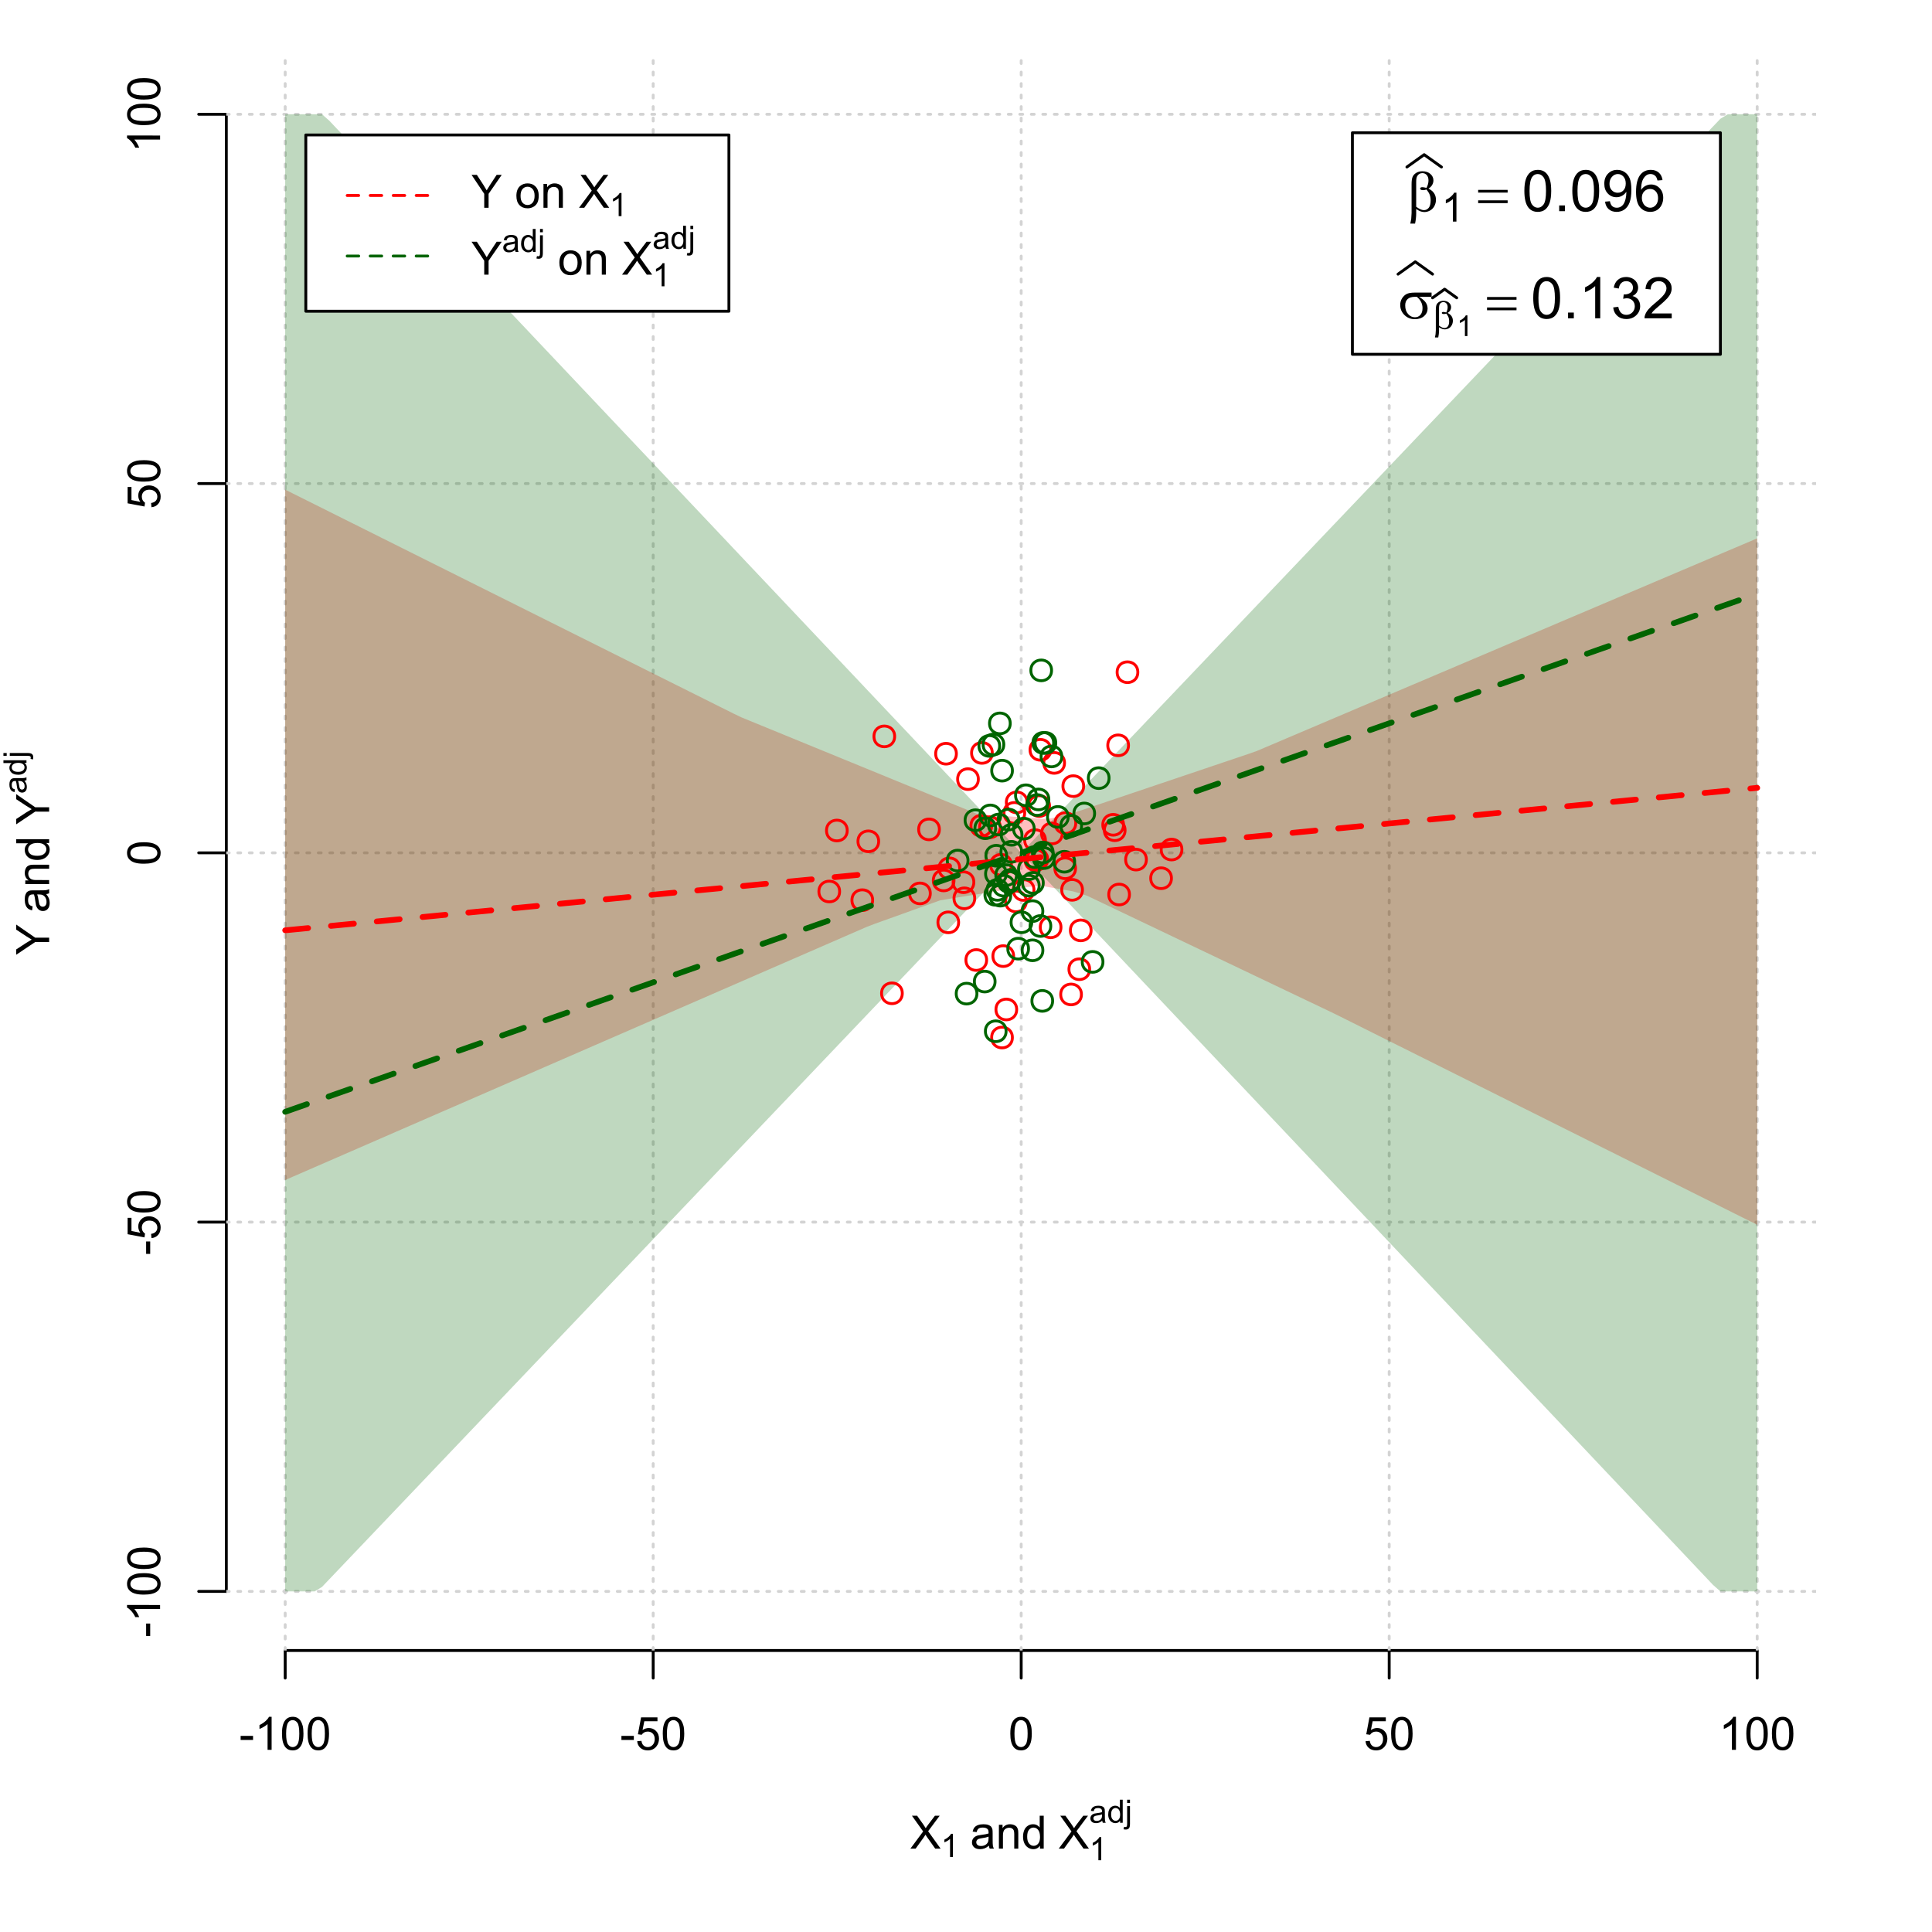 <?xml version="1.0" encoding="UTF-8"?>
<svg xmlns="http://www.w3.org/2000/svg" xmlns:xlink="http://www.w3.org/1999/xlink" width="504pt" height="504pt" viewBox="0 0 504 504" version="1.1">
<defs>
<g>
<symbol overflow="visible" id="glyph0-0">
<path style="stroke:none;" d="M 1.5 0 L 1.5 -7.5 L 7.5 -7.5 L 7.5 0 Z M 1.688 -0.188 L 7.312 -0.188 L 7.312 -7.312 L 1.688 -7.312 Z M 1.688 -0.188 "/>
</symbol>
<symbol overflow="visible" id="glyph0-1">
<path style="stroke:none;" d="M 0.055 0 L 3.375 -4.477 L 0.445 -8.59 L 1.797 -8.59 L 3.359 -6.387 C 3.68 -5.93 3.91 -5.578 4.047 -5.332 C 4.238 -5.645 4.465 -5.969 4.727 -6.312 L 6.457 -8.59 L 7.695 -8.59 L 4.676 -4.539 L 7.93 0 L 6.523 0 L 4.359 -3.062 C 4.238 -3.238 4.113 -3.43 3.984 -3.641 C 3.789 -3.324 3.652 -3.109 3.574 -2.992 L 1.418 0 Z M 0.055 0 "/>
</symbol>
<symbol overflow="visible" id="glyph0-2">
<path style="stroke:none;" d="M 4.852 -0.766 C 4.461 -0.434 4.082 -0.199 3.723 -0.062 C 3.355 0.074 2.969 0.141 2.562 0.141 C 1.875 0.141 1.352 -0.023 0.984 -0.359 C 0.617 -0.688 0.434 -1.117 0.434 -1.641 C 0.434 -1.945 0.5 -2.223 0.641 -2.473 C 0.777 -2.723 0.961 -2.926 1.188 -3.082 C 1.41 -3.234 1.664 -3.348 1.945 -3.43 C 2.152 -3.477 2.465 -3.531 2.883 -3.586 C 3.734 -3.688 4.359 -3.809 4.766 -3.949 C 4.766 -4.09 4.77 -4.18 4.77 -4.227 C 4.77 -4.648 4.668 -4.953 4.469 -5.133 C 4.199 -5.371 3.801 -5.488 3.27 -5.492 C 2.77 -5.488 2.402 -5.402 2.168 -5.23 C 1.934 -5.055 1.758 -4.746 1.648 -4.305 L 0.617 -4.445 C 0.707 -4.887 0.863 -5.242 1.078 -5.516 C 1.289 -5.781 1.598 -5.992 2.008 -6.141 C 2.41 -6.289 2.883 -6.363 3.422 -6.363 C 3.953 -6.363 4.383 -6.301 4.715 -6.176 C 5.047 -6.051 5.293 -5.891 5.449 -5.703 C 5.605 -5.512 5.715 -5.273 5.777 -4.984 C 5.809 -4.805 5.824 -4.48 5.828 -4.016 L 5.828 -2.609 C 5.824 -1.625 5.848 -1.004 5.895 -0.746 C 5.941 -0.484 6.031 -0.238 6.164 0 L 5.062 0 C 4.953 -0.219 4.883 -0.473 4.852 -0.766 Z M 4.766 -3.125 C 4.375 -2.965 3.801 -2.832 3.039 -2.727 C 2.605 -2.66 2.301 -2.59 2.121 -2.516 C 1.941 -2.434 1.801 -2.32 1.703 -2.172 C 1.605 -2.02 1.559 -1.852 1.559 -1.672 C 1.559 -1.387 1.664 -1.152 1.875 -0.969 C 2.086 -0.777 2.398 -0.684 2.812 -0.688 C 3.219 -0.684 3.578 -0.773 3.895 -0.953 C 4.211 -1.129 4.445 -1.371 4.594 -1.68 C 4.707 -1.918 4.762 -2.27 4.766 -2.734 Z M 4.766 -3.125 "/>
</symbol>
<symbol overflow="visible" id="glyph0-3">
<path style="stroke:none;" d="M 0.789 0 L 0.789 -6.223 L 1.742 -6.223 L 1.742 -5.336 C 2.195 -6.02 2.855 -6.363 3.719 -6.363 C 4.09 -6.363 4.434 -6.293 4.754 -6.16 C 5.066 -6.023 5.305 -5.848 5.461 -5.633 C 5.617 -5.41 5.727 -5.152 5.789 -4.852 C 5.828 -4.656 5.848 -4.312 5.848 -3.828 L 5.848 0 L 4.793 0 L 4.793 -3.785 C 4.793 -4.215 4.75 -4.535 4.668 -4.75 C 4.586 -4.961 4.441 -5.129 4.234 -5.258 C 4.023 -5.383 3.777 -5.449 3.5 -5.449 C 3.047 -5.449 2.66 -5.305 2.332 -5.02 C 2.004 -4.734 1.84 -4.195 1.844 -3.398 L 1.844 0 Z M 0.789 0 "/>
</symbol>
<symbol overflow="visible" id="glyph0-4">
<path style="stroke:none;" d="M 4.828 0 L 4.828 -0.785 C 4.43 -0.168 3.848 0.141 3.086 0.141 C 2.59 0.141 2.133 0.004 1.719 -0.27 C 1.297 -0.543 0.977 -0.922 0.75 -1.414 C 0.523 -1.898 0.41 -2.465 0.41 -3.105 C 0.41 -3.727 0.512 -4.289 0.719 -4.797 C 0.926 -5.301 1.238 -5.688 1.652 -5.957 C 2.066 -6.227 2.527 -6.363 3.039 -6.363 C 3.41 -6.363 3.746 -6.281 4.043 -6.125 C 4.336 -5.965 4.574 -5.762 4.758 -5.508 L 4.758 -8.59 L 5.805 -8.59 L 5.805 0 Z M 1.492 -3.105 C 1.488 -2.309 1.656 -1.711 1.996 -1.316 C 2.328 -0.922 2.727 -0.727 3.188 -0.727 C 3.648 -0.727 4.039 -0.914 4.359 -1.293 C 4.68 -1.668 4.84 -2.242 4.844 -3.016 C 4.84 -3.867 4.676 -4.492 4.352 -4.895 C 4.02 -5.289 3.617 -5.488 3.141 -5.492 C 2.672 -5.488 2.277 -5.297 1.965 -4.918 C 1.645 -4.531 1.488 -3.93 1.492 -3.105 Z M 1.492 -3.105 "/>
</symbol>
<symbol overflow="visible" id="glyph0-5">
<path style="stroke:none;" d="M 0.383 -2.578 L 0.383 -3.641 L 3.621 -3.641 L 3.621 -2.578 Z M 0.383 -2.578 "/>
</symbol>
<symbol overflow="visible" id="glyph0-6">
<path style="stroke:none;" d="M 4.469 0 L 3.414 0 L 3.414 -6.719 C 3.16 -6.477 2.828 -6.234 2.414 -5.996 C 2 -5.75 1.629 -5.57 1.305 -5.449 L 1.305 -6.469 C 1.895 -6.742 2.41 -7.078 2.852 -7.477 C 3.293 -7.871 3.605 -8.254 3.789 -8.625 L 4.469 -8.625 Z M 4.469 0 "/>
</symbol>
<symbol overflow="visible" id="glyph0-7">
<path style="stroke:none;" d="M 0.5 -4.234 C 0.496 -5.246 0.602 -6.062 0.812 -6.688 C 1.02 -7.305 1.328 -7.785 1.742 -8.121 C 2.148 -8.457 2.668 -8.625 3.297 -8.625 C 3.758 -8.625 4.164 -8.531 4.512 -8.348 C 4.855 -8.16 5.141 -7.891 5.371 -7.543 C 5.594 -7.191 5.773 -6.766 5.906 -6.266 C 6.035 -5.762 6.098 -5.086 6.102 -4.234 C 6.098 -3.227 5.996 -2.414 5.789 -1.797 C 5.578 -1.176 5.266 -0.695 4.859 -0.359 C 4.445 -0.02 3.926 0.145 3.297 0.148 C 2.465 0.145 1.816 -0.148 1.348 -0.742 C 0.781 -1.457 0.496 -2.621 0.5 -4.234 Z M 1.582 -4.234 C 1.582 -2.824 1.746 -1.887 2.074 -1.418 C 2.402 -0.949 2.809 -0.715 3.297 -0.719 C 3.777 -0.715 4.184 -0.949 4.52 -1.422 C 4.848 -1.887 5.016 -2.824 5.016 -4.234 C 5.016 -5.648 4.848 -6.59 4.52 -7.055 C 4.184 -7.516 3.773 -7.746 3.289 -7.75 C 2.801 -7.746 2.414 -7.543 2.125 -7.137 C 1.762 -6.613 1.582 -5.645 1.582 -4.234 Z M 1.582 -4.234 "/>
</symbol>
<symbol overflow="visible" id="glyph0-8">
<path style="stroke:none;" d="M 0.5 -2.25 L 1.605 -2.344 C 1.684 -1.805 1.871 -1.398 2.176 -1.125 C 2.473 -0.852 2.836 -0.715 3.258 -0.719 C 3.766 -0.715 4.195 -0.906 4.547 -1.293 C 4.898 -1.672 5.074 -2.18 5.074 -2.82 C 5.074 -3.414 4.902 -3.891 4.566 -4.242 C 4.227 -4.59 3.785 -4.762 3.242 -4.766 C 2.898 -4.762 2.594 -4.684 2.32 -4.531 C 2.047 -4.375 1.832 -4.176 1.676 -3.93 L 0.688 -4.062 L 1.516 -8.473 L 5.789 -8.473 L 5.789 -7.465 L 2.359 -7.465 L 1.898 -5.156 C 2.414 -5.516 2.953 -5.695 3.523 -5.695 C 4.27 -5.695 4.902 -5.434 5.422 -4.914 C 5.934 -4.395 6.191 -3.727 6.195 -2.914 C 6.191 -2.133 5.965 -1.461 5.516 -0.898 C 4.961 -0.199 4.211 0.145 3.258 0.148 C 2.477 0.145 1.836 -0.07 1.344 -0.508 C 0.844 -0.941 0.562 -1.523 0.5 -2.25 Z M 0.5 -2.25 "/>
</symbol>
<symbol overflow="visible" id="glyph0-9">
<path style="stroke:none;" d="M 3.344 0 L 3.344 -3.641 L 0.035 -8.59 L 1.418 -8.59 L 3.109 -6 C 3.418 -5.516 3.711 -5.031 3.984 -4.547 C 4.242 -4.992 4.555 -5.496 4.922 -6.062 L 6.586 -8.59 L 7.91 -8.59 L 4.484 -3.641 L 4.484 0 Z M 3.344 0 "/>
</symbol>
<symbol overflow="visible" id="glyph0-10">
<path style="stroke:none;" d=""/>
</symbol>
<symbol overflow="visible" id="glyph0-11">
<path style="stroke:none;" d="M 0.398 -3.109 C 0.398 -4.262 0.719 -5.117 1.359 -5.672 C 1.895 -6.133 2.547 -6.363 3.316 -6.363 C 4.172 -6.363 4.871 -6.082 5.414 -5.52 C 5.953 -4.957 6.223 -4.184 6.227 -3.199 C 6.223 -2.398 6.102 -1.766 5.867 -1.309 C 5.625 -0.848 5.277 -0.492 4.82 -0.238 C 4.359 0.016 3.859 0.141 3.316 0.141 C 2.441 0.141 1.734 -0.137 1.203 -0.695 C 0.664 -1.254 0.398 -2.059 0.398 -3.109 Z M 1.484 -3.109 C 1.48 -2.309 1.656 -1.711 2.004 -1.32 C 2.348 -0.922 2.785 -0.727 3.316 -0.727 C 3.84 -0.727 4.273 -0.926 4.621 -1.324 C 4.969 -1.723 5.145 -2.328 5.145 -3.148 C 5.145 -3.914 4.969 -4.496 4.617 -4.895 C 4.266 -5.289 3.832 -5.488 3.316 -5.492 C 2.785 -5.488 2.348 -5.293 2.004 -4.898 C 1.656 -4.5 1.48 -3.902 1.484 -3.109 Z M 1.484 -3.109 "/>
</symbol>
<symbol overflow="visible" id="glyph1-0">
<path style="stroke:none;" d="M 1.051 0 L 1.051 -5.25 L 5.25 -5.25 L 5.25 0 Z M 1.18 -0.133 L 5.117 -0.133 L 5.117 -5.117 L 1.18 -5.117 Z M 1.18 -0.133 "/>
</symbol>
<symbol overflow="visible" id="glyph1-1">
<path style="stroke:none;" d="M 3.129 0 L 2.391 0 L 2.391 -4.703 C 2.211 -4.531 1.977 -4.363 1.691 -4.195 C 1.398 -4.023 1.141 -3.895 0.914 -3.812 L 0.914 -4.527 C 1.328 -4.719 1.688 -4.953 1.996 -5.234 C 2.305 -5.508 2.523 -5.777 2.652 -6.039 L 3.129 -6.039 Z M 3.129 0 "/>
</symbol>
<symbol overflow="visible" id="glyph1-2">
<path style="stroke:none;" d="M 3.395 -0.539 C 3.117 -0.305 2.855 -0.137 2.605 -0.043 C 2.352 0.051 2.082 0.094 1.793 0.098 C 1.312 0.094 0.941 -0.02 0.688 -0.25 C 0.43 -0.48 0.305 -0.781 0.305 -1.148 C 0.305 -1.359 0.352 -1.551 0.449 -1.73 C 0.543 -1.902 0.668 -2.047 0.828 -2.156 C 0.984 -2.262 1.164 -2.34 1.363 -2.398 C 1.504 -2.434 1.723 -2.473 2.02 -2.512 C 2.609 -2.578 3.047 -2.664 3.336 -2.766 C 3.336 -2.867 3.34 -2.93 3.34 -2.957 C 3.34 -3.258 3.27 -3.469 3.129 -3.594 C 2.941 -3.758 2.66 -3.844 2.289 -3.844 C 1.941 -3.844 1.684 -3.781 1.52 -3.66 C 1.348 -3.535 1.227 -3.32 1.152 -3.016 L 0.43 -3.113 C 0.492 -3.418 0.602 -3.668 0.754 -3.863 C 0.902 -4.051 1.121 -4.199 1.406 -4.301 C 1.688 -4.402 2.016 -4.453 2.395 -4.453 C 2.766 -4.453 3.066 -4.406 3.301 -4.32 C 3.527 -4.23 3.699 -4.121 3.812 -3.992 C 3.918 -3.855 3.996 -3.691 4.043 -3.492 C 4.066 -3.363 4.078 -3.133 4.082 -2.809 L 4.082 -1.824 C 4.078 -1.137 4.094 -0.703 4.129 -0.523 C 4.156 -0.336 4.219 -0.164 4.316 0 L 3.543 0 C 3.465 -0.152 3.414 -0.332 3.395 -0.539 Z M 3.336 -2.188 C 3.062 -2.074 2.66 -1.98 2.129 -1.906 C 1.82 -1.859 1.605 -1.812 1.484 -1.758 C 1.355 -1.703 1.258 -1.621 1.191 -1.52 C 1.121 -1.41 1.09 -1.293 1.09 -1.168 C 1.09 -0.969 1.164 -0.805 1.312 -0.676 C 1.461 -0.543 1.68 -0.48 1.969 -0.48 C 2.25 -0.48 2.5 -0.539 2.727 -0.664 C 2.945 -0.785 3.109 -0.957 3.215 -1.176 C 3.293 -1.34 3.332 -1.586 3.336 -1.914 Z M 3.336 -2.188 "/>
</symbol>
<symbol overflow="visible" id="glyph1-3">
<path style="stroke:none;" d="M 3.379 0 L 3.379 -0.551 C 3.102 -0.121 2.695 0.094 2.16 0.098 C 1.812 0.094 1.492 0 1.203 -0.188 C 0.906 -0.379 0.68 -0.645 0.523 -0.988 C 0.359 -1.328 0.281 -1.723 0.285 -2.172 C 0.281 -2.605 0.355 -3 0.504 -3.355 C 0.648 -3.707 0.863 -3.977 1.156 -4.168 C 1.441 -4.355 1.766 -4.453 2.129 -4.453 C 2.387 -4.453 2.621 -4.395 2.828 -4.285 C 3.031 -4.172 3.199 -4.031 3.332 -3.855 L 3.332 -6.012 L 4.066 -6.012 L 4.066 0 Z M 1.047 -2.172 C 1.043 -1.613 1.16 -1.195 1.398 -0.922 C 1.629 -0.641 1.906 -0.504 2.23 -0.508 C 2.551 -0.504 2.824 -0.637 3.051 -0.902 C 3.273 -1.168 3.387 -1.57 3.391 -2.113 C 3.387 -2.707 3.273 -3.145 3.047 -3.426 C 2.816 -3.703 2.531 -3.844 2.199 -3.844 C 1.867 -3.844 1.594 -3.707 1.375 -3.441 C 1.152 -3.168 1.043 -2.746 1.047 -2.172 Z M 1.047 -2.172 "/>
</symbol>
<symbol overflow="visible" id="glyph1-4">
<path style="stroke:none;" d="M 0.551 -5.156 L 0.551 -6.012 L 1.289 -6.012 L 1.289 -5.156 Z M -0.387 1.691 L -0.246 1.062 C -0.098 1.098 0.016 1.117 0.102 1.121 C 0.25 1.117 0.363 1.066 0.438 0.969 C 0.512 0.867 0.551 0.621 0.551 0.223 L 0.551 -4.355 L 1.289 -4.355 L 1.289 0.238 C 1.289 0.773 1.219 1.148 1.078 1.359 C 0.898 1.633 0.602 1.77 0.191 1.77 C -0.008 1.77 -0.199 1.742 -0.387 1.691 Z M -0.387 1.691 "/>
</symbol>
<symbol overflow="visible" id="glyph2-0">
<path style="stroke:none;" d="M 0.602 0 L 0.602 -7.5 L 6.602 -7.5 L 6.602 0 Z M 0.789 -0.188 L 6.414 -0.188 L 6.414 -7.312 L 0.789 -7.312 Z M 0.789 -0.188 "/>
</symbol>
<symbol overflow="visible" id="glyph2-1">
<path style="stroke:none;" d=""/>
</symbol>
<symbol overflow="visible" id="glyph3-0">
<path style="stroke:none;" d="M 0 -1.5 L -7.5 -1.5 L -7.5 -7.5 L 0 -7.5 Z M -0.188 -1.688 L -0.188 -7.312 L -7.312 -7.312 L -7.312 -1.688 Z M -0.188 -1.688 "/>
</symbol>
<symbol overflow="visible" id="glyph3-1">
<path style="stroke:none;" d="M 0 -3.344 L -3.641 -3.348 L -8.59 -0.035 L -8.59 -1.418 L -6 -3.113 C -5.516 -3.422 -5.031 -3.715 -4.547 -3.984 C -4.992 -4.242 -5.496 -4.555 -6.062 -4.922 L -8.59 -6.586 L -8.59 -7.91 L -3.637 -4.484 L 0 -4.484 Z M 0 -3.344 "/>
</symbol>
<symbol overflow="visible" id="glyph3-2">
<path style="stroke:none;" d="M -0.766 -4.852 C -0.434 -4.461 -0.199 -4.082 -0.062 -3.723 C 0.074 -3.355 0.141 -2.969 0.141 -2.562 C 0.141 -1.875 -0.023 -1.352 -0.359 -0.984 C -0.688 -0.617 -1.117 -0.434 -1.641 -0.434 C -1.945 -0.434 -2.223 -0.5 -2.473 -0.641 C -2.723 -0.777 -2.926 -0.961 -3.082 -1.188 C -3.234 -1.41 -3.348 -1.664 -3.43 -1.945 C -3.477 -2.152 -3.531 -2.465 -3.586 -2.883 C -3.688 -3.734 -3.809 -4.359 -3.949 -4.766 C -4.09 -4.766 -4.18 -4.77 -4.227 -4.77 C -4.648 -4.77 -4.953 -4.668 -5.133 -4.469 C -5.371 -4.199 -5.488 -3.801 -5.492 -3.27 C -5.488 -2.773 -5.402 -2.406 -5.23 -2.172 C -5.055 -1.934 -4.746 -1.758 -4.305 -1.648 L -4.445 -0.617 C -4.887 -0.707 -5.242 -0.863 -5.516 -1.078 C -5.781 -1.293 -5.992 -1.602 -6.141 -2.012 C -6.289 -2.414 -6.363 -2.887 -6.363 -3.422 C -6.363 -3.953 -6.301 -4.383 -6.176 -4.715 C -6.051 -5.047 -5.891 -5.293 -5.703 -5.449 C -5.512 -5.605 -5.273 -5.715 -4.984 -5.777 C -4.805 -5.809 -4.48 -5.824 -4.016 -5.828 L -2.605 -5.828 C -1.625 -5.824 -1.004 -5.848 -0.746 -5.895 C -0.48 -5.941 -0.234 -6.031 0 -6.164 L 0 -5.062 C -0.219 -4.953 -0.473 -4.883 -0.766 -4.852 Z M -3.121 -4.766 C -2.961 -4.375 -2.828 -3.801 -2.727 -3.039 C -2.66 -2.605 -2.59 -2.301 -2.516 -2.121 C -2.434 -1.941 -2.32 -1.801 -2.172 -1.703 C -2.02 -1.605 -1.852 -1.559 -1.672 -1.559 C -1.387 -1.559 -1.152 -1.664 -0.965 -1.875 C -0.773 -2.086 -0.68 -2.398 -0.684 -2.812 C -0.68 -3.219 -0.77 -3.578 -0.949 -3.895 C -1.129 -4.211 -1.371 -4.445 -1.68 -4.594 C -1.918 -4.707 -2.27 -4.762 -2.734 -4.766 Z M -3.121 -4.766 "/>
</symbol>
<symbol overflow="visible" id="glyph3-3">
<path style="stroke:none;" d="M 0 -0.789 L -6.223 -0.793 L -6.223 -1.742 L -5.336 -1.742 C -6.02 -2.195 -6.363 -2.855 -6.363 -3.723 C -6.363 -4.09 -6.293 -4.434 -6.16 -4.754 C -6.023 -5.066 -5.848 -5.305 -5.633 -5.461 C -5.41 -5.617 -5.152 -5.727 -4.852 -5.789 C -4.656 -5.828 -4.312 -5.848 -3.824 -5.848 L 0 -5.848 L 0 -4.793 L -3.785 -4.793 C -4.215 -4.793 -4.535 -4.75 -4.75 -4.668 C -4.961 -4.586 -5.129 -4.441 -5.258 -4.234 C -5.383 -4.023 -5.449 -3.777 -5.449 -3.5 C -5.449 -3.047 -5.305 -2.66 -5.02 -2.336 C -4.734 -2.008 -4.195 -1.844 -3.398 -1.848 L 0 -1.844 Z M 0 -0.789 "/>
</symbol>
<symbol overflow="visible" id="glyph3-4">
<path style="stroke:none;" d="M 0 -4.828 L -0.785 -4.828 C -0.168 -4.43 0.141 -3.848 0.141 -3.086 C 0.141 -2.59 0.004 -2.133 -0.27 -1.719 C -0.543 -1.297 -0.922 -0.977 -1.414 -0.75 C -1.898 -0.523 -2.465 -0.41 -3.105 -0.41 C -3.727 -0.41 -4.289 -0.512 -4.797 -0.719 C -5.301 -0.926 -5.688 -1.238 -5.957 -1.652 C -6.227 -2.066 -6.363 -2.527 -6.363 -3.043 C -6.363 -3.414 -6.281 -3.75 -6.125 -4.043 C -5.965 -4.336 -5.762 -4.574 -5.508 -4.758 L -8.59 -4.758 L -8.59 -5.809 L 0 -5.805 Z M -3.105 -1.496 C -2.309 -1.492 -1.711 -1.66 -1.316 -1.996 C -0.922 -2.328 -0.727 -2.727 -0.727 -3.188 C -0.727 -3.648 -0.914 -4.039 -1.289 -4.359 C -1.664 -4.68 -2.238 -4.84 -3.016 -4.844 C -3.867 -4.84 -4.492 -4.676 -4.895 -4.352 C -5.289 -4.023 -5.488 -3.621 -5.492 -3.141 C -5.488 -2.672 -5.297 -2.277 -4.918 -1.965 C -4.531 -1.648 -3.93 -1.492 -3.105 -1.496 Z M -3.105 -1.496 "/>
</symbol>
<symbol overflow="visible" id="glyph3-5">
<path style="stroke:none;" d="M -2.578 -0.383 L -3.641 -0.383 L -3.641 -3.621 L -2.578 -3.621 Z M -2.578 -0.383 "/>
</symbol>
<symbol overflow="visible" id="glyph3-6">
<path style="stroke:none;" d="M 0 -4.469 L 0 -3.414 L -6.719 -3.418 C -6.477 -3.16 -6.234 -2.828 -5.996 -2.418 C -5.75 -2.004 -5.57 -1.633 -5.449 -1.309 L -6.469 -1.309 C -6.742 -1.895 -7.078 -2.41 -7.477 -2.852 C -7.871 -3.293 -8.254 -3.605 -8.625 -3.793 L -8.625 -4.473 Z M 0 -4.469 "/>
</symbol>
<symbol overflow="visible" id="glyph3-7">
<path style="stroke:none;" d="M -4.234 -0.5 C -5.246 -0.496 -6.062 -0.602 -6.688 -0.812 C -7.305 -1.02 -7.785 -1.328 -8.121 -1.742 C -8.457 -2.152 -8.625 -2.672 -8.625 -3.301 C -8.625 -3.758 -8.531 -4.164 -8.348 -4.512 C -8.16 -4.859 -7.891 -5.145 -7.543 -5.371 C -7.191 -5.594 -6.766 -5.773 -6.266 -5.906 C -5.762 -6.035 -5.086 -6.098 -4.234 -6.102 C -3.223 -6.098 -2.41 -5.996 -1.793 -5.789 C -1.176 -5.578 -0.695 -5.266 -0.359 -4.859 C -0.02 -4.445 0.145 -3.926 0.148 -3.297 C 0.145 -2.465 -0.148 -1.816 -0.742 -1.348 C -1.457 -0.781 -2.621 -0.496 -4.234 -0.5 Z M -4.234 -1.582 C -2.824 -1.582 -1.887 -1.746 -1.418 -2.074 C -0.949 -2.402 -0.715 -2.809 -0.719 -3.297 C -0.715 -3.777 -0.949 -4.184 -1.422 -4.52 C -1.887 -4.848 -2.824 -5.016 -4.234 -5.016 C -5.648 -5.016 -6.59 -4.848 -7.055 -4.52 C -7.516 -4.188 -7.746 -3.777 -7.75 -3.289 C -7.746 -2.801 -7.543 -2.414 -7.137 -2.129 C -6.613 -1.762 -5.645 -1.582 -4.234 -1.582 Z M -4.234 -1.582 "/>
</symbol>
<symbol overflow="visible" id="glyph3-8">
<path style="stroke:none;" d="M -2.25 -0.5 L -2.344 -1.605 C -1.805 -1.684 -1.398 -1.871 -1.125 -2.176 C -0.852 -2.473 -0.715 -2.836 -0.719 -3.258 C -0.715 -3.766 -0.906 -4.195 -1.293 -4.547 C -1.672 -4.898 -2.18 -5.074 -2.816 -5.074 C -3.414 -5.074 -3.891 -4.902 -4.242 -4.566 C -4.59 -4.227 -4.762 -3.785 -4.766 -3.242 C -4.762 -2.898 -4.684 -2.594 -4.531 -2.32 C -4.375 -2.047 -4.176 -1.832 -3.93 -1.676 L -4.062 -0.688 L -8.473 -1.52 L -8.473 -5.789 L -7.465 -5.789 L -7.465 -2.363 L -5.156 -1.898 C -5.516 -2.414 -5.695 -2.953 -5.695 -3.523 C -5.695 -4.27 -5.434 -4.902 -4.914 -5.422 C -4.395 -5.934 -3.727 -6.191 -2.91 -6.195 C -2.133 -6.191 -1.461 -5.965 -0.895 -5.516 C -0.199 -4.961 0.145 -4.211 0.148 -3.258 C 0.145 -2.477 -0.07 -1.836 -0.508 -1.344 C -0.941 -0.848 -1.523 -0.566 -2.25 -0.5 Z M -2.25 -0.5 "/>
</symbol>
<symbol overflow="visible" id="glyph4-0">
<path style="stroke:none;" d="M 0 -0.602 L -7.5 -0.605 L -7.5 -6.605 L 0 -6.602 Z M -0.188 -0.789 L -0.188 -6.414 L -7.312 -6.418 L -7.312 -0.793 Z M -0.188 -0.789 "/>
</symbol>
<symbol overflow="visible" id="glyph4-1">
<path style="stroke:none;" d=""/>
</symbol>
<symbol overflow="visible" id="glyph5-0">
<path style="stroke:none;" d="M 0 -1.051 L -5.25 -1.051 L -5.25 -5.25 L 0 -5.25 Z M -0.133 -1.18 L -0.133 -5.117 L -5.117 -5.117 L -5.117 -1.18 Z M -0.133 -1.18 "/>
</symbol>
<symbol overflow="visible" id="glyph5-1">
<path style="stroke:none;" d="M -0.539 -3.395 C -0.305 -3.117 -0.137 -2.855 -0.043 -2.605 C 0.051 -2.352 0.094 -2.082 0.098 -1.793 C 0.094 -1.312 -0.02 -0.941 -0.25 -0.688 C -0.48 -0.43 -0.781 -0.305 -1.148 -0.305 C -1.359 -0.305 -1.551 -0.352 -1.73 -0.449 C -1.902 -0.543 -2.047 -0.668 -2.156 -0.828 C -2.262 -0.984 -2.34 -1.164 -2.398 -1.363 C -2.434 -1.504 -2.473 -1.723 -2.512 -2.02 C -2.578 -2.609 -2.664 -3.047 -2.766 -3.336 C -2.867 -3.336 -2.93 -3.34 -2.957 -3.34 C -3.258 -3.34 -3.469 -3.27 -3.594 -3.129 C -3.758 -2.941 -3.844 -2.66 -3.844 -2.289 C -3.844 -1.941 -3.781 -1.684 -3.66 -1.52 C -3.535 -1.352 -3.32 -1.23 -3.016 -1.152 L -3.113 -0.43 C -3.418 -0.492 -3.668 -0.602 -3.863 -0.754 C -4.051 -0.902 -4.199 -1.121 -4.301 -1.406 C -4.402 -1.688 -4.453 -2.016 -4.453 -2.395 C -4.453 -2.766 -4.406 -3.066 -4.32 -3.301 C -4.23 -3.527 -4.121 -3.699 -3.992 -3.812 C -3.855 -3.918 -3.691 -3.996 -3.492 -4.043 C -3.363 -4.066 -3.133 -4.078 -2.809 -4.082 L -1.824 -4.082 C -1.137 -4.078 -0.703 -4.094 -0.523 -4.129 C -0.336 -4.156 -0.164 -4.219 0 -4.316 L 0 -3.543 C -0.152 -3.465 -0.332 -3.414 -0.539 -3.395 Z M -2.188 -3.336 C -2.074 -3.062 -1.98 -2.66 -1.906 -2.129 C -1.859 -1.82 -1.812 -1.605 -1.758 -1.484 C -1.703 -1.355 -1.621 -1.258 -1.52 -1.191 C -1.41 -1.121 -1.293 -1.09 -1.168 -1.09 C -0.969 -1.09 -0.805 -1.164 -0.676 -1.312 C -0.543 -1.461 -0.48 -1.68 -0.48 -1.969 C -0.48 -2.25 -0.539 -2.5 -0.664 -2.727 C -0.785 -2.945 -0.957 -3.109 -1.176 -3.215 C -1.34 -3.293 -1.586 -3.332 -1.914 -3.336 Z M -2.188 -3.336 "/>
</symbol>
<symbol overflow="visible" id="glyph5-2">
<path style="stroke:none;" d="M 0 -3.379 L -0.551 -3.379 C -0.121 -3.102 0.094 -2.695 0.098 -2.16 C 0.094 -1.812 0 -1.492 -0.188 -1.203 C -0.379 -0.906 -0.645 -0.684 -0.988 -0.527 C -1.328 -0.367 -1.723 -0.285 -2.172 -0.289 C -2.605 -0.285 -3 -0.359 -3.355 -0.504 C -3.707 -0.648 -3.977 -0.863 -4.168 -1.156 C -4.355 -1.441 -4.453 -1.766 -4.453 -2.129 C -4.453 -2.387 -4.395 -2.621 -4.285 -2.828 C -4.172 -3.031 -4.031 -3.199 -3.855 -3.332 L -6.012 -3.332 L -6.012 -4.066 L 0 -4.066 Z M -2.172 -1.047 C -1.613 -1.043 -1.195 -1.16 -0.922 -1.398 C -0.641 -1.629 -0.504 -1.906 -0.508 -2.23 C -0.504 -2.551 -0.637 -2.824 -0.902 -3.051 C -1.168 -3.273 -1.57 -3.387 -2.113 -3.391 C -2.707 -3.387 -3.145 -3.273 -3.426 -3.047 C -3.703 -2.816 -3.844 -2.531 -3.844 -2.199 C -3.844 -1.867 -3.707 -1.594 -3.441 -1.375 C -3.168 -1.152 -2.746 -1.043 -2.172 -1.047 Z M -2.172 -1.047 "/>
</symbol>
<symbol overflow="visible" id="glyph5-3">
<path style="stroke:none;" d="M -5.156 -0.551 L -6.012 -0.551 L -6.012 -1.289 L -5.156 -1.289 Z M 1.691 0.387 L 1.062 0.246 C 1.098 0.098 1.117 -0.016 1.121 -0.102 C 1.117 -0.25 1.066 -0.363 0.969 -0.438 C 0.867 -0.512 0.621 -0.551 0.223 -0.551 L -4.355 -0.551 L -4.355 -1.289 L 0.238 -1.289 C 0.773 -1.289 1.148 -1.219 1.359 -1.078 C 1.633 -0.898 1.77 -0.602 1.77 -0.191 C 1.77 0.008 1.742 0.199 1.691 0.387 Z M 1.691 0.387 "/>
</symbol>
<symbol overflow="visible" id="glyph6-0">
<path style="stroke:none;" d="M 0.754 0 L 0.754 -9.375 L 8.254 -9.375 L 8.254 0 Z M 0.988 -0.234 L 8.02 -0.234 L 8.02 -9.141 L 0.988 -9.141 Z M 0.988 -0.234 "/>
</symbol>
<symbol overflow="visible" id="glyph6-1">
<path style="stroke:none;" d="M 2.418 -0.57 L 2.418 0.668 C 2.414 1.457 2.316 2.312 2.125 3.238 L 0.887 3.238 C 1.016 2.629 1.094 2.215 1.121 2 C 1.18 1.312 1.211 0.812 1.215 0.5 L 1.215 -6.988 C 1.211 -7.859 1.297 -8.508 1.473 -8.93 C 1.645 -9.352 1.957 -9.703 2.41 -9.988 C 2.859 -10.27 3.402 -10.41 4.035 -10.414 C 4.906 -10.41 5.605 -10.176 6.129 -9.711 C 6.652 -9.238 6.914 -8.684 6.914 -8.043 C 6.914 -7.625 6.805 -7.23 6.594 -6.855 C 6.379 -6.48 6.051 -6.156 5.609 -5.891 C 6.914 -5.262 7.57 -4.289 7.574 -2.973 C 7.57 -2.383 7.434 -1.836 7.164 -1.332 C 6.887 -0.82 6.512 -0.434 6.035 -0.172 C 5.555 0.094 5.059 0.223 4.555 0.227 C 4.227 0.223 3.906 0.168 3.586 0.059 C 3.266 -0.051 2.875 -0.258 2.418 -0.57 Z M 2.418 -1.148 C 2.891 -0.816 3.305 -0.578 3.656 -0.434 C 3.918 -0.324 4.18 -0.27 4.445 -0.27 C 4.938 -0.27 5.352 -0.473 5.688 -0.879 C 6.02 -1.285 6.188 -1.93 6.188 -2.82 C 6.188 -3.375 6.105 -3.863 5.949 -4.281 C 5.785 -4.695 5.508 -5.152 5.113 -5.656 C 4.773 -5.539 4.484 -5.484 4.242 -5.484 C 3.945 -5.484 3.738 -5.527 3.621 -5.617 C 3.5 -5.703 3.438 -5.797 3.441 -5.902 C 3.438 -5.992 3.484 -6.078 3.578 -6.152 C 3.668 -6.223 3.816 -6.258 4.027 -6.262 C 4.262 -6.258 4.625 -6.195 5.113 -6.07 C 5.453 -6.75 5.625 -7.391 5.625 -8 C 5.625 -8.609 5.473 -9.086 5.172 -9.426 C 4.867 -9.758 4.492 -9.926 4.043 -9.93 C 3.477 -9.926 3.035 -9.688 2.727 -9.215 C 2.516 -8.895 2.414 -8.383 2.418 -7.684 Z M 2.418 -1.148 "/>
</symbol>
<symbol overflow="visible" id="glyph6-2">
<path style="stroke:none;" d="M 0.27 -5.559 L 7.961 -5.559 L 7.961 -4.848 L 0.27 -4.848 Z M 0.27 -2.828 L 7.961 -2.828 L 7.961 -2.102 L 0.27 -2.102 Z M 0.27 -2.828 "/>
</symbol>
<symbol overflow="visible" id="glyph6-3">
<path style="stroke:none;" d="M 8.746 -5.602 L 5.465 -5.602 C 6.199 -5.191 6.758 -4.734 7.141 -4.238 C 7.52 -3.738 7.711 -3.164 7.711 -2.512 C 7.711 -1.758 7.406 -1.113 6.801 -0.578 C 6.195 -0.043 5.387 0.223 4.371 0.227 C 3.301 0.223 2.398 -0.137 1.668 -0.863 C 0.934 -1.59 0.566 -2.469 0.57 -3.5 C 0.566 -4.117 0.723 -4.68 1.031 -5.184 C 1.336 -5.688 1.723 -6.066 2.199 -6.324 C 2.668 -6.578 3.391 -6.707 4.367 -6.711 L 8.746 -6.711 Z M 4.914 -5.602 C 4.707 -5.605 4.551 -5.605 4.445 -5.609 C 3.566 -5.605 2.918 -5.41 2.5 -5.023 C 2.074 -4.629 1.863 -4.078 1.867 -3.367 C 1.863 -2.434 2.113 -1.684 2.621 -1.117 C 3.121 -0.551 3.719 -0.27 4.41 -0.27 C 4.984 -0.27 5.457 -0.473 5.828 -0.887 C 6.199 -1.297 6.387 -1.895 6.387 -2.672 C 6.387 -3.797 5.895 -4.773 4.914 -5.602 Z M 4.914 -5.602 "/>
</symbol>
<symbol overflow="visible" id="glyph7-0">
<path style="stroke:none;" d="M 1.312 0 L 1.312 -6.562 L 6.562 -6.562 L 6.562 0 Z M 1.477 -0.164 L 6.398 -0.164 L 6.398 -6.398 L 1.477 -6.398 Z M 1.477 -0.164 "/>
</symbol>
<symbol overflow="visible" id="glyph7-1">
<path style="stroke:none;" d="M 3.91 0 L 2.988 0 L 2.988 -5.879 C 2.766 -5.664 2.473 -5.453 2.113 -5.242 C 1.75 -5.027 1.426 -4.871 1.145 -4.77 L 1.145 -5.66 C 1.656 -5.902 2.109 -6.195 2.496 -6.539 C 2.883 -6.883 3.156 -7.219 3.316 -7.547 L 3.91 -7.547 Z M 3.91 0 "/>
</symbol>
<symbol overflow="visible" id="glyph8-0">
<path style="stroke:none;" d="M 1.875 0 L 1.875 -9.375 L 9.375 -9.375 L 9.375 0 Z M 2.109 -0.234 L 9.141 -0.234 L 9.141 -9.141 L 2.109 -9.141 Z M 2.109 -0.234 "/>
</symbol>
<symbol overflow="visible" id="glyph8-1">
<path style="stroke:none;" d="M 0.621 -5.297 C 0.621 -6.562 0.75 -7.582 1.012 -8.359 C 1.273 -9.133 1.664 -9.73 2.18 -10.152 C 2.695 -10.57 3.344 -10.781 4.125 -10.781 C 4.699 -10.781 5.203 -10.664 5.641 -10.434 C 6.074 -10.199 6.434 -9.863 6.715 -9.43 C 6.996 -8.988 7.219 -8.457 7.383 -7.832 C 7.543 -7.203 7.621 -6.359 7.625 -5.297 C 7.621 -4.035 7.492 -3.016 7.234 -2.246 C 6.973 -1.469 6.586 -0.871 6.074 -0.449 C 5.559 -0.027 4.91 0.18 4.125 0.184 C 3.086 0.18 2.27 -0.188 1.684 -0.93 C 0.973 -1.82 0.621 -3.277 0.621 -5.297 Z M 1.977 -5.297 C 1.973 -3.531 2.18 -2.355 2.594 -1.777 C 3.004 -1.191 3.516 -0.902 4.125 -0.902 C 4.727 -0.902 5.234 -1.195 5.648 -1.781 C 6.062 -2.367 6.27 -3.539 6.27 -5.297 C 6.27 -7.062 6.062 -8.234 5.648 -8.816 C 5.234 -9.398 4.719 -9.691 4.109 -9.691 C 3.5 -9.691 3.02 -9.434 2.66 -8.922 C 2.203 -8.262 1.973 -7.055 1.977 -5.297 Z M 1.977 -5.297 "/>
</symbol>
<symbol overflow="visible" id="glyph8-2">
<path style="stroke:none;" d="M 1.363 0 L 1.363 -1.5 L 2.863 -1.5 L 2.863 0 Z M 1.363 0 "/>
</symbol>
<symbol overflow="visible" id="glyph8-3">
<path style="stroke:none;" d="M 0.82 -2.484 L 2.086 -2.602 C 2.195 -2.004 2.398 -1.57 2.703 -1.305 C 3 -1.035 3.391 -0.902 3.867 -0.902 C 4.273 -0.902 4.629 -0.992 4.934 -1.18 C 5.238 -1.359 5.488 -1.609 5.684 -1.922 C 5.879 -2.23 6.039 -2.648 6.172 -3.176 C 6.301 -3.703 6.367 -4.238 6.371 -4.789 C 6.367 -4.844 6.367 -4.934 6.363 -5.055 C 6.098 -4.629 5.738 -4.289 5.285 -4.031 C 4.828 -3.77 4.332 -3.637 3.801 -3.641 C 2.91 -3.637 2.156 -3.961 1.543 -4.605 C 0.926 -5.25 0.621 -6.098 0.621 -7.156 C 0.621 -8.242 0.941 -9.121 1.582 -9.785 C 2.223 -10.449 3.027 -10.781 4 -10.781 C 4.695 -10.781 5.332 -10.59 5.914 -10.215 C 6.488 -9.836 6.93 -9.301 7.23 -8.609 C 7.531 -7.91 7.68 -6.906 7.684 -5.59 C 7.68 -4.215 7.531 -3.121 7.234 -2.309 C 6.934 -1.496 6.492 -0.875 5.906 -0.453 C 5.316 -0.027 4.625 0.18 3.836 0.184 C 2.996 0.18 2.309 -0.051 1.777 -0.516 C 1.242 -0.98 0.926 -1.637 0.82 -2.484 Z M 6.219 -7.223 C 6.215 -7.977 6.016 -8.578 5.613 -9.023 C 5.207 -9.469 4.723 -9.691 4.16 -9.691 C 3.574 -9.691 3.062 -9.449 2.629 -8.973 C 2.191 -8.488 1.973 -7.871 1.977 -7.113 C 1.973 -6.426 2.18 -5.867 2.594 -5.445 C 3.004 -5.016 3.516 -4.805 4.125 -4.805 C 4.734 -4.805 5.234 -5.016 5.629 -5.445 C 6.02 -5.867 6.215 -6.461 6.219 -7.223 Z M 6.219 -7.223 "/>
</symbol>
<symbol overflow="visible" id="glyph8-4">
<path style="stroke:none;" d="M 7.465 -8.109 L 6.152 -8.004 C 6.035 -8.52 5.867 -8.895 5.656 -9.133 C 5.297 -9.504 4.859 -9.691 4.336 -9.695 C 3.914 -9.691 3.543 -9.574 3.23 -9.344 C 2.812 -9.039 2.488 -8.598 2.25 -8.02 C 2.008 -7.438 1.883 -6.609 1.875 -5.539 C 2.191 -6.016 2.578 -6.375 3.039 -6.613 C 3.496 -6.844 3.977 -6.961 4.484 -6.965 C 5.359 -6.961 6.109 -6.637 6.727 -5.992 C 7.344 -5.344 7.652 -4.508 7.652 -3.484 C 7.652 -2.809 7.504 -2.184 7.215 -1.605 C 6.922 -1.027 6.523 -0.582 6.02 -0.277 C 5.508 0.031 4.934 0.18 4.293 0.184 C 3.191 0.18 2.293 -0.219 1.602 -1.027 C 0.906 -1.832 0.562 -3.164 0.562 -5.023 C 0.562 -7.094 0.945 -8.605 1.715 -9.551 C 2.383 -10.371 3.285 -10.781 4.418 -10.781 C 5.262 -10.781 5.953 -10.543 6.492 -10.07 C 7.031 -9.594 7.355 -8.941 7.465 -8.109 Z M 2.078 -3.48 C 2.074 -3.023 2.172 -2.586 2.367 -2.176 C 2.562 -1.758 2.832 -1.441 3.18 -1.227 C 3.523 -1.008 3.887 -0.902 4.27 -0.902 C 4.824 -0.902 5.301 -1.125 5.703 -1.574 C 6.102 -2.023 6.305 -2.633 6.305 -3.406 C 6.305 -4.145 6.105 -4.73 5.711 -5.16 C 5.316 -5.586 4.82 -5.801 4.219 -5.801 C 3.621 -5.801 3.113 -5.586 2.699 -5.16 C 2.281 -4.73 2.074 -4.172 2.078 -3.48 Z M 2.078 -3.48 "/>
</symbol>
<symbol overflow="visible" id="glyph8-5">
<path style="stroke:none;" d="M 5.59 0 L 4.27 0 L 4.27 -8.402 C 3.949 -8.098 3.531 -7.793 3.02 -7.492 C 2.504 -7.188 2.043 -6.961 1.633 -6.812 L 1.633 -8.086 C 2.367 -8.43 3.012 -8.848 3.566 -9.344 C 4.117 -9.836 4.508 -10.316 4.738 -10.781 L 5.59 -10.781 Z M 5.59 0 "/>
</symbol>
<symbol overflow="visible" id="glyph8-6">
<path style="stroke:none;" d="M 0.629 -2.836 L 1.949 -3.012 C 2.098 -2.262 2.355 -1.723 2.719 -1.395 C 3.082 -1.066 3.523 -0.902 4.051 -0.902 C 4.668 -0.902 5.191 -1.117 5.621 -1.547 C 6.043 -1.977 6.258 -2.508 6.262 -3.141 C 6.258 -3.746 6.059 -4.246 5.668 -4.641 C 5.27 -5.031 4.77 -5.227 4.16 -5.23 C 3.91 -5.227 3.598 -5.176 3.23 -5.082 L 3.375 -6.242 C 3.461 -6.227 3.531 -6.223 3.59 -6.227 C 4.148 -6.223 4.652 -6.367 5.102 -6.664 C 5.551 -6.953 5.777 -7.406 5.777 -8.02 C 5.777 -8.5 5.613 -8.898 5.285 -9.219 C 4.957 -9.531 4.535 -9.691 4.02 -9.695 C 3.504 -9.691 3.074 -9.531 2.738 -9.211 C 2.395 -8.891 2.176 -8.406 2.078 -7.766 L 0.762 -8 C 0.922 -8.879 1.285 -9.562 1.859 -10.051 C 2.43 -10.535 3.141 -10.781 3.992 -10.781 C 4.574 -10.781 5.113 -10.652 5.609 -10.402 C 6.102 -10.148 6.48 -9.809 6.742 -9.375 C 7 -8.938 7.129 -8.477 7.133 -7.992 C 7.129 -7.527 7.004 -7.102 6.758 -6.723 C 6.508 -6.34 6.141 -6.039 5.656 -5.816 C 6.285 -5.664 6.777 -5.359 7.133 -4.902 C 7.48 -4.438 7.656 -3.859 7.66 -3.172 C 7.656 -2.23 7.316 -1.438 6.633 -0.785 C 5.949 -0.137 5.086 0.188 4.043 0.191 C 3.098 0.188 2.312 -0.09 1.695 -0.648 C 1.07 -1.207 0.715 -1.938 0.629 -2.836 Z M 0.629 -2.836 "/>
</symbol>
<symbol overflow="visible" id="glyph8-7">
<path style="stroke:none;" d="M 7.551 -1.266 L 7.551 0 L 0.453 0 C 0.438 -0.316 0.492 -0.621 0.609 -0.914 C 0.789 -1.398 1.078 -1.875 1.477 -2.344 C 1.875 -2.812 2.449 -3.352 3.199 -3.969 C 4.367 -4.922 5.156 -5.68 5.566 -6.242 C 5.973 -6.797 6.176 -7.328 6.18 -7.828 C 6.176 -8.352 5.988 -8.793 5.621 -9.152 C 5.246 -9.512 4.762 -9.691 4.16 -9.691 C 3.523 -9.691 3.016 -9.5 2.637 -9.117 C 2.254 -8.734 2.059 -8.207 2.059 -7.535 L 0.703 -7.676 C 0.797 -8.684 1.145 -9.453 1.75 -9.984 C 2.355 -10.516 3.168 -10.781 4.188 -10.781 C 5.215 -10.781 6.031 -10.492 6.633 -9.922 C 7.234 -9.348 7.535 -8.641 7.535 -7.801 C 7.535 -7.367 7.445 -6.945 7.27 -6.531 C 7.094 -6.113 6.801 -5.676 6.395 -5.223 C 5.984 -4.762 5.309 -4.133 4.367 -3.332 C 3.57 -2.664 3.062 -2.215 2.84 -1.98 C 2.613 -1.742 2.43 -1.504 2.285 -1.266 Z M 7.551 -1.266 "/>
</symbol>
<symbol overflow="visible" id="glyph9-0">
<path style="stroke:none;" d="M 0.527 0 L 0.527 -6.562 L 5.777 -6.562 L 5.777 0 Z M 0.691 -0.164 L 5.613 -0.164 L 5.613 -6.398 L 0.691 -6.398 Z M 0.691 -0.164 "/>
</symbol>
<symbol overflow="visible" id="glyph9-1">
<path style="stroke:none;" d="M 1.691 -0.398 L 1.691 0.465 C 1.688 1.016 1.621 1.617 1.488 2.266 L 0.621 2.266 C 0.711 1.84 0.766 1.551 0.785 1.398 C 0.828 0.918 0.848 0.566 0.852 0.348 L 0.852 -4.891 C 0.848 -5.5 0.91 -5.953 1.031 -6.25 C 1.152 -6.543 1.371 -6.789 1.688 -6.992 C 2.004 -7.188 2.383 -7.289 2.824 -7.289 C 3.434 -7.289 3.922 -7.125 4.289 -6.797 C 4.656 -6.469 4.84 -6.078 4.84 -5.629 C 4.84 -5.336 4.766 -5.059 4.617 -4.801 C 4.469 -4.535 4.238 -4.309 3.926 -4.121 C 4.84 -3.68 5.297 -3 5.301 -2.082 C 5.297 -1.668 5.199 -1.285 5.012 -0.93 C 4.816 -0.574 4.555 -0.305 4.223 -0.117 C 3.887 0.066 3.543 0.156 3.188 0.16 C 2.957 0.156 2.73 0.117 2.508 0.039 C 2.281 -0.039 2.008 -0.184 1.691 -0.398 Z M 1.691 -0.805 C 2.02 -0.57 2.309 -0.402 2.559 -0.301 C 2.742 -0.223 2.926 -0.188 3.113 -0.191 C 3.453 -0.188 3.742 -0.328 3.98 -0.617 C 4.211 -0.898 4.328 -1.352 4.332 -1.973 C 4.328 -2.359 4.273 -2.699 4.164 -2.996 C 4.051 -3.285 3.855 -3.605 3.578 -3.957 C 3.34 -3.875 3.137 -3.836 2.969 -3.84 C 2.762 -3.836 2.617 -3.867 2.535 -3.93 C 2.449 -3.988 2.406 -4.055 2.41 -4.133 C 2.406 -4.195 2.441 -4.254 2.508 -4.305 C 2.57 -4.355 2.672 -4.383 2.82 -4.383 C 2.984 -4.383 3.238 -4.336 3.578 -4.25 C 3.816 -4.719 3.938 -5.168 3.938 -5.598 C 3.938 -6.027 3.828 -6.363 3.617 -6.598 C 3.402 -6.832 3.141 -6.949 2.828 -6.953 C 2.43 -6.949 2.121 -6.781 1.906 -6.449 C 1.758 -6.227 1.688 -5.871 1.691 -5.379 Z M 1.691 -0.805 "/>
</symbol>
<symbol overflow="visible" id="glyph10-0">
<path style="stroke:none;" d="M 0.938 0 L 0.938 -4.688 L 4.688 -4.688 L 4.688 0 Z M 1.055 -0.117 L 4.57 -0.117 L 4.57 -4.57 L 1.055 -4.57 Z M 1.055 -0.117 "/>
</symbol>
<symbol overflow="visible" id="glyph10-1">
<path style="stroke:none;" d="M 2.793 0 L 2.137 0 L 2.137 -4.199 C 1.977 -4.047 1.77 -3.895 1.512 -3.746 C 1.254 -3.59 1.02 -3.477 0.816 -3.406 L 0.816 -4.043 C 1.184 -4.215 1.508 -4.422 1.781 -4.672 C 2.055 -4.914 2.25 -5.156 2.371 -5.391 L 2.793 -5.391 Z M 2.793 0 "/>
</symbol>
</g>
<clipPath id="clip1">
  <path d="M 74 14.398 L 75 14.398 L 75 430.559 L 74 430.559 Z M 74 14.398 "/>
</clipPath>
<clipPath id="clip2">
  <path d="M 170 14.398 L 171 14.398 L 171 430.559 L 170 430.559 Z M 170 14.398 "/>
</clipPath>
<clipPath id="clip3">
  <path d="M 266 14.398 L 267 14.398 L 267 430.559 L 266 430.559 Z M 266 14.398 "/>
</clipPath>
<clipPath id="clip4">
  <path d="M 362 14.398 L 363 14.398 L 363 430.559 L 362 430.559 Z M 362 14.398 "/>
</clipPath>
<clipPath id="clip5">
  <path d="M 458 14.398 L 459 14.398 L 459 430.559 L 458 430.559 Z M 458 14.398 "/>
</clipPath>
<clipPath id="clip6">
  <path d="M 59.039 414 L 473.758 414 L 473.758 416 L 59.039 416 Z M 59.039 414 "/>
</clipPath>
<clipPath id="clip7">
  <path d="M 59.039 318 L 473.758 318 L 473.758 320 L 59.039 320 Z M 59.039 318 "/>
</clipPath>
<clipPath id="clip8">
  <path d="M 59.039 222 L 473.758 222 L 473.758 223 L 59.039 223 Z M 59.039 222 "/>
</clipPath>
<clipPath id="clip9">
  <path d="M 59.039 125 L 473.758 125 L 473.758 127 L 59.039 127 Z M 59.039 125 "/>
</clipPath>
<clipPath id="clip10">
  <path d="M 59.039 29 L 473.758 29 L 473.758 31 L 59.039 31 Z M 59.039 29 "/>
</clipPath>
</defs>
<g id="surface211">
<rect x="0" y="0" width="504" height="504" style="fill:rgb(100%,100%,100%);fill-opacity:1;stroke:none;"/>
<g style="fill:rgb(0%,0%,0%);fill-opacity:1;">
  <use xlink:href="#glyph0-1" x="237.445" y="482.25"/>
</g>
<g style="fill:rgb(0%,0%,0%);fill-opacity:1;">
  <use xlink:href="#glyph1-1" x="245.449" y="484.426"/>
</g>
<g style="fill:rgb(0%,0%,0%);fill-opacity:1;">
  <use xlink:href="#glyph2-1" x="250.121" y="482.25"/>
</g>
<g style="fill:rgb(0%,0%,0%);fill-opacity:1;">
  <use xlink:href="#glyph0-2" x="253.121" y="482.25"/>
</g>
<g style="fill:rgb(0%,0%,0%);fill-opacity:1;">
  <use xlink:href="#glyph0-3" x="259.793" y="482.25"/>
</g>
<g style="fill:rgb(0%,0%,0%);fill-opacity:1;">
  <use xlink:href="#glyph0-4" x="266.469" y="482.25"/>
</g>
<g style="fill:rgb(0%,0%,0%);fill-opacity:1;">
  <use xlink:href="#glyph2-1" x="273.141" y="482.25"/>
</g>
<g style="fill:rgb(0%,0%,0%);fill-opacity:1;">
  <use xlink:href="#glyph0-1" x="276.141" y="482.25"/>
</g>
<g style="fill:rgb(0%,0%,0%);fill-opacity:1;">
  <use xlink:href="#glyph1-1" x="284.145" y="485.281"/>
</g>
<g style="fill:rgb(0%,0%,0%);fill-opacity:1;">
  <use xlink:href="#glyph1-2" x="284.145" y="475.504"/>
</g>
<g style="fill:rgb(0%,0%,0%);fill-opacity:1;">
  <use xlink:href="#glyph1-3" x="288.816" y="475.504"/>
</g>
<g style="fill:rgb(0%,0%,0%);fill-opacity:1;">
  <use xlink:href="#glyph1-4" x="293.488" y="475.504"/>
</g>
<g style="fill:rgb(0%,0%,0%);fill-opacity:1;">
  <use xlink:href="#glyph3-1" x="12.82" y="249.098"/>
</g>
<g style="fill:rgb(0%,0%,0%);fill-opacity:1;">
  <use xlink:href="#glyph4-1" x="12.82" y="241.094"/>
</g>
<g style="fill:rgb(0%,0%,0%);fill-opacity:1;">
  <use xlink:href="#glyph3-2" x="12.82" y="238.094"/>
</g>
<g style="fill:rgb(0%,0%,0%);fill-opacity:1;">
  <use xlink:href="#glyph3-3" x="12.82" y="231.422"/>
</g>
<g style="fill:rgb(0%,0%,0%);fill-opacity:1;">
  <use xlink:href="#glyph3-4" x="12.82" y="224.746"/>
</g>
<g style="fill:rgb(0%,0%,0%);fill-opacity:1;">
  <use xlink:href="#glyph4-1" x="12.82" y="218.074"/>
</g>
<g style="fill:rgb(0%,0%,0%);fill-opacity:1;">
  <use xlink:href="#glyph3-1" x="12.82" y="215.074"/>
</g>
<g style="fill:rgb(0%,0%,0%);fill-opacity:1;">
  <use xlink:href="#glyph5-1" x="6.906" y="207.07"/>
</g>
<g style="fill:rgb(0%,0%,0%);fill-opacity:1;">
  <use xlink:href="#glyph5-2" x="6.906" y="202.398"/>
</g>
<g style="fill:rgb(0%,0%,0%);fill-opacity:1;">
  <use xlink:href="#glyph5-3" x="6.906" y="197.727"/>
</g>
<path style="fill:none;stroke-width:0.75;stroke-linecap:round;stroke-linejoin:round;stroke:rgb(0%,0%,0%);stroke-opacity:1;stroke-miterlimit:10;" d="M 74.398 430.559 L 458.398 430.559 "/>
<path style="fill:none;stroke-width:0.75;stroke-linecap:round;stroke-linejoin:round;stroke:rgb(0%,0%,0%);stroke-opacity:1;stroke-miterlimit:10;" d="M 74.398 430.559 L 74.398 437.762 "/>
<path style="fill:none;stroke-width:0.75;stroke-linecap:round;stroke-linejoin:round;stroke:rgb(0%,0%,0%);stroke-opacity:1;stroke-miterlimit:10;" d="M 170.398 430.559 L 170.398 437.762 "/>
<path style="fill:none;stroke-width:0.75;stroke-linecap:round;stroke-linejoin:round;stroke:rgb(0%,0%,0%);stroke-opacity:1;stroke-miterlimit:10;" d="M 266.398 430.559 L 266.398 437.762 "/>
<path style="fill:none;stroke-width:0.75;stroke-linecap:round;stroke-linejoin:round;stroke:rgb(0%,0%,0%);stroke-opacity:1;stroke-miterlimit:10;" d="M 362.398 430.559 L 362.398 437.762 "/>
<path style="fill:none;stroke-width:0.75;stroke-linecap:round;stroke-linejoin:round;stroke:rgb(0%,0%,0%);stroke-opacity:1;stroke-miterlimit:10;" d="M 458.398 430.559 L 458.398 437.762 "/>
<g style="fill:rgb(0%,0%,0%);fill-opacity:1;">
  <use xlink:href="#glyph0-5" x="62.391" y="456.48"/>
  <use xlink:href="#glyph0-6" x="66.387" y="456.48"/>
  <use xlink:href="#glyph0-7" x="73.061" y="456.48"/>
  <use xlink:href="#glyph0-7" x="79.734" y="456.48"/>
</g>
<g style="fill:rgb(0%,0%,0%);fill-opacity:1;">
  <use xlink:href="#glyph0-5" x="161.727" y="456.48"/>
  <use xlink:href="#glyph0-8" x="165.723" y="456.48"/>
  <use xlink:href="#glyph0-7" x="172.396" y="456.48"/>
</g>
<g style="fill:rgb(0%,0%,0%);fill-opacity:1;">
  <use xlink:href="#glyph0-7" x="263.062" y="456.48"/>
</g>
<g style="fill:rgb(0%,0%,0%);fill-opacity:1;">
  <use xlink:href="#glyph0-8" x="355.727" y="456.48"/>
  <use xlink:href="#glyph0-7" x="362.4" y="456.48"/>
</g>
<g style="fill:rgb(0%,0%,0%);fill-opacity:1;">
  <use xlink:href="#glyph0-6" x="448.387" y="456.48"/>
  <use xlink:href="#glyph0-7" x="455.061" y="456.48"/>
  <use xlink:href="#glyph0-7" x="461.734" y="456.48"/>
</g>
<path style="fill:none;stroke-width:0.75;stroke-linecap:round;stroke-linejoin:round;stroke:rgb(0%,0%,0%);stroke-opacity:1;stroke-miterlimit:10;" d="M 59.039 415.148 L 59.039 29.812 "/>
<path style="fill:none;stroke-width:0.75;stroke-linecap:round;stroke-linejoin:round;stroke:rgb(0%,0%,0%);stroke-opacity:1;stroke-miterlimit:10;" d="M 59.039 415.148 L 51.84 415.148 "/>
<path style="fill:none;stroke-width:0.75;stroke-linecap:round;stroke-linejoin:round;stroke:rgb(0%,0%,0%);stroke-opacity:1;stroke-miterlimit:10;" d="M 59.039 318.812 L 51.84 318.812 "/>
<path style="fill:none;stroke-width:0.75;stroke-linecap:round;stroke-linejoin:round;stroke:rgb(0%,0%,0%);stroke-opacity:1;stroke-miterlimit:10;" d="M 59.039 222.48 L 51.84 222.48 "/>
<path style="fill:none;stroke-width:0.75;stroke-linecap:round;stroke-linejoin:round;stroke:rgb(0%,0%,0%);stroke-opacity:1;stroke-miterlimit:10;" d="M 59.039 126.148 L 51.84 126.148 "/>
<path style="fill:none;stroke-width:0.75;stroke-linecap:round;stroke-linejoin:round;stroke:rgb(0%,0%,0%);stroke-opacity:1;stroke-miterlimit:10;" d="M 59.039 29.812 L 51.84 29.812 "/>
<g style="fill:rgb(0%,0%,0%);fill-opacity:1;">
  <use xlink:href="#glyph3-5" x="41.762" y="427.156"/>
  <use xlink:href="#glyph3-6" x="41.762" y="423.16"/>
  <use xlink:href="#glyph3-7" x="41.762" y="416.486"/>
  <use xlink:href="#glyph3-7" x="41.762" y="409.812"/>
</g>
<g style="fill:rgb(0%,0%,0%);fill-opacity:1;">
  <use xlink:href="#glyph3-5" x="41.762" y="327.484"/>
  <use xlink:href="#glyph3-8" x="41.762" y="323.488"/>
  <use xlink:href="#glyph3-7" x="41.762" y="316.814"/>
</g>
<g style="fill:rgb(0%,0%,0%);fill-opacity:1;">
  <use xlink:href="#glyph3-7" x="41.762" y="225.816"/>
</g>
<g style="fill:rgb(0%,0%,0%);fill-opacity:1;">
  <use xlink:href="#glyph3-8" x="41.762" y="132.82"/>
  <use xlink:href="#glyph3-7" x="41.762" y="126.146"/>
</g>
<g style="fill:rgb(0%,0%,0%);fill-opacity:1;">
  <use xlink:href="#glyph3-6" x="41.762" y="39.824"/>
  <use xlink:href="#glyph3-7" x="41.762" y="33.15"/>
  <use xlink:href="#glyph3-7" x="41.762" y="26.477"/>
</g>
<g clip-path="url(#clip1)" clip-rule="nonzero">
<path style="fill:none;stroke-width:0.75;stroke-linecap:round;stroke-linejoin:round;stroke:rgb(82.745%,82.745%,82.745%);stroke-opacity:1;stroke-dasharray:0.75,2.25;stroke-miterlimit:10;" d="M 74.398 430.559 L 74.398 14.398 "/>
</g>
<g clip-path="url(#clip2)" clip-rule="nonzero">
<path style="fill:none;stroke-width:0.75;stroke-linecap:round;stroke-linejoin:round;stroke:rgb(82.745%,82.745%,82.745%);stroke-opacity:1;stroke-dasharray:0.75,2.25;stroke-miterlimit:10;" d="M 170.398 430.559 L 170.398 14.398 "/>
</g>
<g clip-path="url(#clip3)" clip-rule="nonzero">
<path style="fill:none;stroke-width:0.75;stroke-linecap:round;stroke-linejoin:round;stroke:rgb(82.745%,82.745%,82.745%);stroke-opacity:1;stroke-dasharray:0.75,2.25;stroke-miterlimit:10;" d="M 266.398 430.559 L 266.398 14.398 "/>
</g>
<g clip-path="url(#clip4)" clip-rule="nonzero">
<path style="fill:none;stroke-width:0.75;stroke-linecap:round;stroke-linejoin:round;stroke:rgb(82.745%,82.745%,82.745%);stroke-opacity:1;stroke-dasharray:0.75,2.25;stroke-miterlimit:10;" d="M 362.398 430.559 L 362.398 14.398 "/>
</g>
<g clip-path="url(#clip5)" clip-rule="nonzero">
<path style="fill:none;stroke-width:0.75;stroke-linecap:round;stroke-linejoin:round;stroke:rgb(82.745%,82.745%,82.745%);stroke-opacity:1;stroke-dasharray:0.75,2.25;stroke-miterlimit:10;" d="M 458.398 430.559 L 458.398 14.398 "/>
</g>
<g clip-path="url(#clip6)" clip-rule="nonzero">
<path style="fill:none;stroke-width:0.75;stroke-linecap:round;stroke-linejoin:round;stroke:rgb(82.745%,82.745%,82.745%);stroke-opacity:1;stroke-dasharray:0.75,2.25;stroke-miterlimit:10;" d="M 59.039 415.148 L 473.762 415.148 "/>
</g>
<g clip-path="url(#clip7)" clip-rule="nonzero">
<path style="fill:none;stroke-width:0.75;stroke-linecap:round;stroke-linejoin:round;stroke:rgb(82.745%,82.745%,82.745%);stroke-opacity:1;stroke-dasharray:0.75,2.25;stroke-miterlimit:10;" d="M 59.039 318.812 L 473.762 318.812 "/>
</g>
<g clip-path="url(#clip8)" clip-rule="nonzero">
<path style="fill:none;stroke-width:0.75;stroke-linecap:round;stroke-linejoin:round;stroke:rgb(82.745%,82.745%,82.745%);stroke-opacity:1;stroke-dasharray:0.75,2.25;stroke-miterlimit:10;" d="M 59.039 222.48 L 473.762 222.48 "/>
</g>
<g clip-path="url(#clip9)" clip-rule="nonzero">
<path style="fill:none;stroke-width:0.75;stroke-linecap:round;stroke-linejoin:round;stroke:rgb(82.745%,82.745%,82.745%);stroke-opacity:1;stroke-dasharray:0.75,2.25;stroke-miterlimit:10;" d="M 59.039 126.148 L 473.762 126.148 "/>
</g>
<g clip-path="url(#clip10)" clip-rule="nonzero">
<path style="fill:none;stroke-width:0.75;stroke-linecap:round;stroke-linejoin:round;stroke:rgb(82.745%,82.745%,82.745%);stroke-opacity:1;stroke-dasharray:0.75,2.25;stroke-miterlimit:10;" d="M 59.039 29.812 L 473.762 29.812 "/>
</g>
<path style=" stroke:none;fill-rule:nonzero;fill:rgb(100%,0%,0%);fill-opacity:0.251;" d="M 74.398 31.848 L 74.398 127.734 L 76.32 128.695 L 78.238 129.652 L 80.16 130.613 L 82.078 131.57 L 84 132.531 L 85.922 133.488 L 87.84 134.449 L 89.762 135.406 L 91.68 136.367 L 93.602 137.324 L 95.52 138.285 L 97.441 139.242 L 99.359 140.203 L 101.281 141.16 L 103.199 142.121 L 105.121 143.078 L 107.039 144.039 L 108.961 144.996 L 110.879 145.953 L 112.801 146.914 L 114.719 147.871 L 116.641 148.832 L 118.559 149.789 L 120.48 150.75 L 122.398 151.707 L 124.32 152.668 L 126.238 153.625 L 128.16 154.586 L 130.078 155.543 L 132 156.504 L 133.922 157.461 L 135.84 158.422 L 137.762 159.379 L 139.68 160.34 L 141.602 161.297 L 143.52 162.258 L 145.441 163.215 L 147.359 164.176 L 149.281 165.133 L 151.199 166.094 L 153.121 167.051 L 155.039 168.008 L 156.961 168.969 L 158.879 169.926 L 160.801 170.887 L 162.719 171.844 L 164.641 172.805 L 166.559 173.762 L 168.48 174.723 L 170.398 175.68 L 172.32 176.641 L 174.238 177.598 L 176.16 178.559 L 178.078 179.516 L 180 180.477 L 181.922 181.434 L 183.84 182.395 L 185.762 183.352 L 187.68 184.312 L 189.602 185.27 L 191.52 186.23 L 193.441 187.145 L 195.359 187.934 L 197.281 188.719 L 199.199 189.508 L 201.121 190.293 L 203.039 191.078 L 204.961 191.867 L 206.879 192.652 L 208.801 193.441 L 210.719 194.227 L 212.641 195.016 L 214.559 195.801 L 216.48 196.586 L 218.398 197.375 L 220.32 198.16 L 222.238 198.949 L 224.16 199.734 L 226.078 200.523 L 229.922 202.094 L 231.84 202.883 L 233.762 203.668 L 235.68 204.457 L 237.602 205.242 L 239.52 206.031 L 241.441 206.816 L 243.359 207.605 L 245.281 208.391 L 247.199 209.176 L 249.121 209.965 L 251.039 210.75 L 252.961 211.539 L 254.879 212.324 L 256.801 212.512 L 258.719 212.648 L 260.641 212.785 L 262.559 212.922 L 264.48 213.059 L 266.398 213.199 L 268.32 213.336 L 270.238 213.473 L 272.16 213.609 L 274.078 213.512 L 277.922 212.551 L 279.84 212.07 L 281.762 211.488 L 283.68 210.84 L 285.602 210.191 L 287.52 209.547 L 289.441 208.898 L 291.359 208.25 L 293.281 207.602 L 295.199 206.953 L 297.121 206.309 L 299.039 205.66 L 300.961 205.012 L 302.879 204.363 L 304.801 203.719 L 306.719 203.07 L 308.641 202.422 L 310.559 201.773 L 312.48 201.129 L 314.398 200.48 L 316.32 199.832 L 318.238 199.184 L 320.16 198.539 L 322.078 197.891 L 325.922 196.594 L 327.84 195.914 L 329.762 195.102 L 331.68 194.285 L 333.602 193.469 L 335.52 192.652 L 337.441 191.836 L 339.359 191.02 L 341.281 190.203 L 343.199 189.391 L 345.121 188.574 L 347.039 187.758 L 348.961 186.941 L 350.879 186.125 L 352.801 185.309 L 354.719 184.492 L 356.641 183.68 L 358.559 182.863 L 360.48 182.047 L 362.398 181.23 L 364.32 180.414 L 366.238 179.598 L 368.16 178.781 L 370.078 177.969 L 373.922 176.336 L 375.84 175.52 L 377.762 174.703 L 379.68 173.887 L 381.602 173.07 L 383.52 172.254 L 385.441 171.441 L 387.359 170.625 L 389.281 169.809 L 391.199 168.992 L 393.121 168.176 L 395.039 167.359 L 396.961 166.543 L 398.879 165.73 L 400.801 164.914 L 402.719 164.098 L 404.641 163.281 L 406.559 162.465 L 408.48 161.648 L 410.398 160.832 L 412.32 160.02 L 414.238 159.203 L 416.16 158.387 L 418.078 157.57 L 421.922 155.938 L 423.84 155.121 L 425.762 154.309 L 427.68 153.492 L 429.602 152.676 L 431.52 151.859 L 433.441 151.043 L 435.359 150.227 L 437.281 149.41 L 439.199 148.598 L 441.121 147.781 L 443.039 146.965 L 444.961 146.148 L 446.879 145.332 L 448.801 144.516 L 450.719 143.699 L 452.641 142.887 L 454.559 142.07 L 456.48 141.254 L 458.398 140.438 L 458.398 57.102 L 458.398 415.148 L 458.398 319.516 L 456.48 318.555 L 454.559 317.598 L 452.641 316.641 L 450.719 315.68 L 448.801 314.723 L 446.879 313.762 L 444.961 312.805 L 443.039 311.844 L 441.121 310.887 L 439.199 309.926 L 437.281 308.969 L 435.359 308.008 L 433.441 307.051 L 431.52 306.09 L 429.602 305.133 L 427.68 304.172 L 425.762 303.215 L 423.84 302.254 L 421.922 301.297 L 420 300.336 L 418.078 299.379 L 416.16 298.418 L 414.238 297.461 L 412.32 296.5 L 410.398 295.543 L 408.48 294.586 L 406.559 293.625 L 404.641 292.668 L 402.719 291.707 L 400.801 290.75 L 398.879 289.789 L 396.961 288.832 L 395.039 287.871 L 393.121 286.914 L 391.199 285.953 L 389.281 284.996 L 387.359 284.035 L 385.441 283.078 L 383.52 282.117 L 381.602 281.16 L 379.68 280.199 L 377.762 279.242 L 375.84 278.281 L 373.922 277.324 L 372 276.363 L 370.078 275.406 L 368.16 274.445 L 366.238 273.488 L 364.32 272.531 L 362.398 271.57 L 360.48 270.613 L 358.559 269.652 L 356.641 268.695 L 354.719 267.734 L 352.801 266.777 L 350.879 265.816 L 348.961 264.859 L 347.039 263.922 L 345.121 263.008 L 343.199 262.09 L 341.281 261.176 L 339.359 260.262 L 337.441 259.344 L 335.52 258.43 L 333.602 257.516 L 331.68 256.598 L 329.762 255.684 L 327.84 254.77 L 325.922 253.852 L 324 252.938 L 322.078 252.02 L 320.16 251.105 L 318.238 250.191 L 316.32 249.273 L 314.398 248.359 L 312.48 247.445 L 310.559 246.527 L 308.641 245.613 L 306.719 244.699 L 304.801 243.781 L 302.879 242.867 L 300.961 241.949 L 299.039 241.035 L 297.121 240.121 L 295.199 239.203 L 293.281 238.289 L 291.359 237.375 L 289.441 236.457 L 287.52 235.543 L 285.602 234.625 L 283.68 233.711 L 281.762 233.055 L 279.84 232.512 L 277.922 232.176 L 274.078 231.512 L 272.16 231.18 L 270.238 231.168 L 268.32 231.367 L 266.398 231.566 L 264.48 231.766 L 262.559 232.066 L 260.641 232.375 L 258.719 232.684 L 256.801 232.996 L 254.879 233.305 L 252.961 233.613 L 251.039 233.922 L 249.121 234.23 L 247.199 234.543 L 245.281 234.863 L 243.359 235.555 L 241.441 236.242 L 239.52 236.93 L 237.602 237.621 L 235.68 238.309 L 233.762 239 L 231.84 239.688 L 229.922 240.375 L 228 241.066 L 226.078 241.809 L 224.16 242.645 L 222.238 243.48 L 220.32 244.316 L 218.398 245.152 L 216.48 245.988 L 214.559 246.824 L 212.641 247.66 L 210.719 248.496 L 208.801 249.332 L 206.879 250.164 L 204.961 251 L 203.039 251.836 L 201.121 252.672 L 199.199 253.508 L 197.281 254.344 L 195.359 255.18 L 193.441 256.016 L 191.52 256.852 L 189.602 257.688 L 187.68 258.523 L 185.762 259.359 L 183.84 260.195 L 181.922 261.031 L 178.078 262.703 L 176.16 263.539 L 174.238 264.375 L 172.32 265.211 L 170.398 266.047 L 168.48 266.883 L 166.559 267.719 L 164.641 268.555 L 162.719 269.391 L 160.801 270.223 L 158.879 271.059 L 156.961 271.895 L 155.039 272.73 L 153.121 273.566 L 151.199 274.402 L 149.281 275.238 L 147.359 276.074 L 145.441 276.91 L 143.52 277.746 L 141.602 278.582 L 139.68 279.418 L 137.762 280.254 L 135.84 281.09 L 133.922 281.926 L 130.078 283.598 L 128.16 284.434 L 126.238 285.27 L 124.32 286.105 L 122.398 286.941 L 120.48 287.777 L 118.559 288.613 L 116.641 289.445 L 114.719 290.281 L 112.801 291.117 L 110.879 291.953 L 108.961 292.789 L 107.039 293.625 L 105.121 294.461 L 103.199 295.297 L 101.281 296.133 L 99.359 296.969 L 97.441 297.805 L 95.52 298.641 L 93.602 299.477 L 91.68 300.312 L 89.762 301.148 L 87.84 301.984 L 85.922 302.82 L 82.078 304.492 L 80.16 305.328 L 78.238 306.164 L 76.32 307 L 74.398 307.836 L 74.398 391.41 Z M 74.398 31.848 "/>
<path style=" stroke:none;fill-rule:nonzero;fill:rgb(0%,39.216%,0%);fill-opacity:0.251;" d="M 74.398 29.812 L 84 29.812 L 85.922 31.5 L 87.84 33.535 L 89.762 35.566 L 91.68 37.598 L 93.602 39.629 L 95.52 41.66 L 97.441 43.691 L 99.359 45.723 L 101.281 47.754 L 103.199 49.785 L 105.121 51.82 L 107.039 53.852 L 108.961 55.883 L 110.879 57.914 L 112.801 59.945 L 114.719 61.977 L 116.641 64.008 L 118.559 66.039 L 120.48 68.07 L 122.398 70.105 L 124.32 72.137 L 126.238 74.168 L 128.16 76.199 L 130.078 78.23 L 133.922 82.293 L 135.84 84.324 L 137.762 86.355 L 139.68 88.391 L 141.602 90.422 L 143.52 92.453 L 145.441 94.484 L 147.359 96.516 L 149.281 98.547 L 151.199 100.578 L 153.121 102.609 L 155.039 104.641 L 156.961 106.676 L 158.879 108.707 L 160.801 110.738 L 162.719 112.77 L 164.641 114.801 L 166.559 116.832 L 168.48 118.863 L 170.398 120.895 L 172.32 122.926 L 174.238 124.961 L 176.16 126.992 L 178.078 129.023 L 181.922 133.086 L 183.84 135.117 L 185.762 137.148 L 187.68 139.18 L 189.602 141.211 L 191.52 143.246 L 193.441 145.277 L 195.359 147.309 L 197.281 149.34 L 199.199 151.371 L 201.121 153.402 L 203.039 155.434 L 204.961 157.465 L 206.879 159.496 L 208.801 161.531 L 210.719 163.562 L 212.641 165.594 L 214.559 167.625 L 216.48 169.656 L 218.398 171.688 L 220.32 173.719 L 222.238 175.75 L 224.16 177.781 L 226.078 179.816 L 229.922 183.879 L 231.84 185.91 L 233.762 187.941 L 235.68 189.973 L 237.602 192.004 L 239.52 194.035 L 241.441 196.066 L 243.359 198.102 L 245.281 200.133 L 247.199 202.164 L 249.121 204.195 L 251.039 206.227 L 252.961 208.258 L 254.879 210.289 L 256.801 212.32 L 258.719 214.352 L 260.641 216.387 L 262.559 218.418 L 264.48 220.449 L 266.398 222.48 L 268.32 220.465 L 270.238 218.449 L 272.16 216.434 L 274.078 214.418 L 277.922 210.387 L 279.84 208.371 L 281.762 206.355 L 283.68 204.336 L 285.602 202.32 L 287.52 200.305 L 289.441 198.289 L 291.359 196.273 L 293.281 194.258 L 295.199 192.242 L 297.121 190.227 L 299.039 188.211 L 300.961 186.195 L 302.879 184.18 L 304.801 182.164 L 306.719 180.148 L 308.641 178.133 L 310.559 176.117 L 312.48 174.102 L 314.398 172.086 L 316.32 170.07 L 318.238 168.055 L 320.16 166.039 L 322.078 164.023 L 324 162.008 L 325.922 159.988 L 327.84 157.973 L 329.762 155.957 L 331.68 153.941 L 333.602 151.926 L 335.52 149.91 L 337.441 147.895 L 339.359 145.879 L 341.281 143.863 L 343.199 141.848 L 345.121 139.832 L 347.039 137.816 L 348.961 135.801 L 350.879 133.785 L 352.801 131.77 L 354.719 129.754 L 356.641 127.738 L 358.559 125.723 L 360.48 123.707 L 362.398 121.691 L 364.32 119.676 L 366.238 117.66 L 368.16 115.645 L 370.078 113.625 L 373.922 109.594 L 375.84 107.578 L 377.762 105.562 L 379.68 103.547 L 381.602 101.531 L 383.52 99.516 L 385.441 97.5 L 387.359 95.484 L 389.281 93.469 L 391.199 91.453 L 393.121 89.438 L 395.039 87.422 L 396.961 85.406 L 398.879 83.391 L 400.801 81.375 L 402.719 79.359 L 404.641 77.344 L 406.559 75.328 L 408.48 73.312 L 410.398 71.297 L 412.32 69.277 L 414.238 67.262 L 416.16 65.246 L 418.078 63.23 L 421.922 59.199 L 423.84 57.184 L 425.762 55.168 L 427.68 53.152 L 429.602 51.137 L 431.52 49.121 L 433.441 47.105 L 435.359 45.09 L 437.281 43.074 L 439.199 41.059 L 441.121 39.043 L 443.039 37.027 L 444.961 35.012 L 446.879 32.996 L 448.801 30.98 L 450.719 29.812 L 458.398 29.812 L 458.398 415.148 L 448.801 415.148 L 446.879 413.457 L 444.961 411.426 L 443.039 409.395 L 441.121 407.363 L 439.199 405.332 L 437.281 403.301 L 435.359 401.27 L 433.441 399.238 L 431.52 397.203 L 429.602 395.172 L 427.68 393.141 L 425.762 391.109 L 423.84 389.078 L 421.922 387.047 L 418.078 382.984 L 416.16 380.953 L 414.238 378.918 L 412.32 376.887 L 410.398 374.855 L 408.48 372.824 L 406.559 370.793 L 404.641 368.762 L 402.719 366.73 L 400.801 364.699 L 398.879 362.668 L 396.961 360.633 L 395.039 358.602 L 393.121 356.57 L 391.199 354.539 L 389.281 352.508 L 387.359 350.477 L 385.441 348.445 L 383.52 346.414 L 381.602 344.383 L 379.68 342.348 L 377.762 340.316 L 375.84 338.285 L 373.922 336.254 L 370.078 332.191 L 368.16 330.16 L 366.238 328.129 L 364.32 326.098 L 362.398 324.062 L 360.48 322.031 L 358.559 320 L 356.641 317.969 L 354.719 315.938 L 352.801 313.906 L 350.879 311.875 L 348.961 309.844 L 347.039 307.812 L 345.121 305.777 L 343.199 303.746 L 341.281 301.715 L 339.359 299.684 L 337.441 297.652 L 335.52 295.621 L 333.602 293.59 L 331.68 291.559 L 329.762 289.527 L 327.84 287.492 L 325.922 285.461 L 322.078 281.398 L 320.16 279.367 L 318.238 277.336 L 316.32 275.305 L 314.398 273.273 L 312.48 271.242 L 310.559 269.207 L 308.641 267.176 L 306.719 265.145 L 304.801 263.113 L 302.879 261.082 L 300.961 259.051 L 299.039 257.02 L 297.121 254.988 L 295.199 252.957 L 293.281 250.922 L 291.359 248.891 L 289.441 246.859 L 287.52 244.828 L 285.602 242.797 L 283.68 240.766 L 281.762 238.734 L 279.84 236.703 L 277.922 234.672 L 276 232.637 L 274.078 230.605 L 272.16 228.574 L 270.238 226.543 L 268.32 224.512 L 266.398 222.48 L 264.48 224.496 L 262.559 226.512 L 260.641 228.527 L 258.719 230.543 L 256.801 232.559 L 254.879 234.574 L 252.961 236.59 L 251.039 238.605 L 249.121 240.621 L 247.199 242.637 L 245.281 244.652 L 243.359 246.668 L 241.441 248.684 L 239.52 250.703 L 237.602 252.719 L 235.68 254.734 L 233.762 256.75 L 231.84 258.766 L 229.922 260.781 L 226.078 264.812 L 224.16 266.828 L 222.238 268.844 L 220.32 270.859 L 218.398 272.875 L 216.48 274.891 L 214.559 276.906 L 212.641 278.922 L 210.719 280.938 L 208.801 282.953 L 206.879 284.969 L 204.961 286.984 L 203.039 289 L 201.121 291.016 L 199.199 293.031 L 197.281 295.047 L 195.359 297.066 L 193.441 299.082 L 191.52 301.098 L 189.602 303.113 L 187.68 305.129 L 185.762 307.145 L 183.84 309.16 L 181.922 311.176 L 178.078 315.207 L 176.16 317.223 L 174.238 319.238 L 172.32 321.254 L 170.398 323.27 L 168.48 325.285 L 166.559 327.301 L 164.641 329.316 L 162.719 331.332 L 160.801 333.348 L 158.879 335.363 L 156.961 337.379 L 155.039 339.395 L 153.121 341.414 L 151.199 343.43 L 149.281 345.445 L 147.359 347.461 L 145.441 349.477 L 143.52 351.492 L 141.602 353.508 L 139.68 355.523 L 137.762 357.539 L 135.84 359.555 L 133.922 361.57 L 130.078 365.602 L 128.16 367.617 L 126.238 369.633 L 124.32 371.648 L 122.398 373.664 L 120.48 375.68 L 118.559 377.695 L 116.641 379.711 L 114.719 381.727 L 112.801 383.742 L 110.879 385.762 L 108.961 387.777 L 107.039 389.793 L 105.121 391.809 L 103.199 393.824 L 101.281 395.84 L 99.359 397.855 L 97.441 399.871 L 95.52 401.887 L 93.602 403.902 L 91.68 405.918 L 89.762 407.934 L 87.84 409.949 L 85.922 411.965 L 84 413.98 L 82.078 415.148 L 74.398 415.148 Z M 74.398 29.812 "/>
<path style="fill:none;stroke-width:0.75;stroke-linecap:round;stroke-linejoin:round;stroke:rgb(100%,0%,0%);stroke-opacity:1;stroke-miterlimit:10;" d="M 293.094 215.164 C 293.094 218.766 287.691 218.766 287.691 215.164 C 287.691 211.566 293.094 211.566 293.094 215.164 "/>
<path style="fill:none;stroke-width:0.75;stroke-linecap:round;stroke-linejoin:round;stroke:rgb(100%,0%,0%);stroke-opacity:1;stroke-miterlimit:10;" d="M 248.871 229.68 C 248.871 233.277 243.473 233.277 243.473 229.68 C 243.473 226.078 248.871 226.078 248.871 229.68 "/>
<path style="fill:none;stroke-width:0.75;stroke-linecap:round;stroke-linejoin:round;stroke:rgb(100%,0%,0%);stroke-opacity:1;stroke-miterlimit:10;" d="M 235.379 259.121 C 235.379 262.723 229.977 262.723 229.977 259.121 C 229.977 255.523 235.379 255.523 235.379 259.121 "/>
<path style="fill:none;stroke-width:0.75;stroke-linecap:round;stroke-linejoin:round;stroke:rgb(100%,0%,0%);stroke-opacity:1;stroke-miterlimit:10;" d="M 219.027 232.562 C 219.027 236.164 213.625 236.164 213.625 232.562 C 213.625 228.965 219.027 228.965 219.027 232.562 "/>
<path style="fill:none;stroke-width:0.75;stroke-linecap:round;stroke-linejoin:round;stroke:rgb(100%,0%,0%);stroke-opacity:1;stroke-miterlimit:10;" d="M 249.488 196.621 C 249.488 200.223 244.09 200.223 244.09 196.621 C 244.09 193.02 249.488 193.02 249.488 196.621 "/>
<path style="fill:none;stroke-width:0.75;stroke-linecap:round;stroke-linejoin:round;stroke:rgb(100%,0%,0%);stroke-opacity:1;stroke-miterlimit:10;" d="M 258.855 196.41 C 258.855 200.012 253.457 200.012 253.457 196.41 C 253.457 192.812 258.855 192.812 258.855 196.41 "/>
<path style="fill:none;stroke-width:0.75;stroke-linecap:round;stroke-linejoin:round;stroke:rgb(100%,0%,0%);stroke-opacity:1;stroke-miterlimit:10;" d="M 254.273 234.34 C 254.273 237.941 248.871 237.941 248.871 234.34 C 248.871 230.742 254.273 230.742 254.273 234.34 "/>
<path style="fill:none;stroke-width:0.75;stroke-linecap:round;stroke-linejoin:round;stroke:rgb(100%,0%,0%);stroke-opacity:1;stroke-miterlimit:10;" d="M 227.645 234.828 C 227.645 238.426 222.246 238.426 222.246 234.828 C 222.246 231.227 227.645 231.227 227.645 234.828 "/>
<path style="fill:none;stroke-width:0.75;stroke-linecap:round;stroke-linejoin:round;stroke:rgb(100%,0%,0%);stroke-opacity:1;stroke-miterlimit:10;" d="M 255.219 203.254 C 255.219 206.852 249.82 206.852 249.82 203.254 C 249.82 199.652 255.219 199.652 255.219 203.254 "/>
<path style="fill:none;stroke-width:0.75;stroke-linecap:round;stroke-linejoin:round;stroke:rgb(100%,0%,0%);stroke-opacity:1;stroke-miterlimit:10;" d="M 267.312 212.059 C 267.312 215.656 261.91 215.656 261.91 212.059 C 261.91 208.457 267.312 208.457 267.312 212.059 "/>
<path style="fill:none;stroke-width:0.75;stroke-linecap:round;stroke-linejoin:round;stroke:rgb(100%,0%,0%);stroke-opacity:1;stroke-miterlimit:10;" d="M 284.637 242.711 C 284.637 246.309 279.234 246.309 279.234 242.711 C 279.234 239.109 284.637 239.109 284.637 242.711 "/>
<path style="fill:none;stroke-width:0.75;stroke-linecap:round;stroke-linejoin:round;stroke:rgb(100%,0%,0%);stroke-opacity:1;stroke-miterlimit:10;" d="M 260.941 215.793 C 260.941 219.395 255.539 219.395 255.539 215.793 C 255.539 212.195 260.941 212.195 260.941 215.793 "/>
<path style="fill:none;stroke-width:0.75;stroke-linecap:round;stroke-linejoin:round;stroke:rgb(100%,0%,0%);stroke-opacity:1;stroke-miterlimit:10;" d="M 282.379 232.133 C 282.379 235.734 276.977 235.734 276.977 232.133 C 276.977 228.531 282.379 228.531 282.379 232.133 "/>
<path style="fill:none;stroke-width:0.75;stroke-linecap:round;stroke-linejoin:round;stroke:rgb(100%,0%,0%);stroke-opacity:1;stroke-miterlimit:10;" d="M 257.379 250.441 C 257.379 254.039 251.98 254.039 251.98 250.441 C 251.98 246.84 257.379 246.84 257.379 250.441 "/>
<path style="fill:none;stroke-width:0.75;stroke-linecap:round;stroke-linejoin:round;stroke:rgb(100%,0%,0%);stroke-opacity:1;stroke-miterlimit:10;" d="M 229.219 219.473 C 229.219 223.074 223.82 223.074 223.82 219.473 C 223.82 215.875 229.219 215.875 229.219 219.473 "/>
<path style="fill:none;stroke-width:0.75;stroke-linecap:round;stroke-linejoin:round;stroke:rgb(100%,0%,0%);stroke-opacity:1;stroke-miterlimit:10;" d="M 273.301 224.199 C 273.301 227.801 267.898 227.801 267.898 224.199 C 267.898 220.598 273.301 220.598 273.301 224.199 "/>
<path style="fill:none;stroke-width:0.75;stroke-linecap:round;stroke-linejoin:round;stroke:rgb(100%,0%,0%);stroke-opacity:1;stroke-miterlimit:10;" d="M 264.418 249.418 C 264.418 253.016 259.02 253.016 259.02 249.418 C 259.02 245.816 264.418 245.816 264.418 249.418 "/>
<path style="fill:none;stroke-width:0.75;stroke-linecap:round;stroke-linejoin:round;stroke:rgb(100%,0%,0%);stroke-opacity:1;stroke-miterlimit:10;" d="M 254.043 230.141 C 254.043 233.738 248.645 233.738 248.645 230.141 C 248.645 226.539 254.043 226.539 254.043 230.141 "/>
<path style="fill:none;stroke-width:0.75;stroke-linecap:round;stroke-linejoin:round;stroke:rgb(100%,0%,0%);stroke-opacity:1;stroke-miterlimit:10;" d="M 272.715 219.16 C 272.715 222.758 267.312 222.758 267.312 219.16 C 267.312 215.559 272.715 215.559 272.715 219.16 "/>
<path style="fill:none;stroke-width:0.75;stroke-linecap:round;stroke-linejoin:round;stroke:rgb(100%,0%,0%);stroke-opacity:1;stroke-miterlimit:10;" d="M 245.051 216.363 C 245.051 219.961 239.652 219.961 239.652 216.363 C 239.652 212.762 245.051 212.762 245.051 216.363 "/>
<path style="fill:none;stroke-width:0.75;stroke-linecap:round;stroke-linejoin:round;stroke:rgb(100%,0%,0%);stroke-opacity:1;stroke-miterlimit:10;" d="M 272.816 224.391 C 272.816 227.992 267.418 227.992 267.418 224.391 C 267.418 220.793 272.816 220.793 272.816 224.391 "/>
<path style="fill:none;stroke-width:0.75;stroke-linecap:round;stroke-linejoin:round;stroke:rgb(100%,0%,0%);stroke-opacity:1;stroke-miterlimit:10;" d="M 250.363 226.523 C 250.363 230.125 244.965 230.125 244.965 226.523 C 244.965 222.926 250.363 222.926 250.363 226.523 "/>
<path style="fill:none;stroke-width:0.75;stroke-linecap:round;stroke-linejoin:round;stroke:rgb(100%,0%,0%);stroke-opacity:1;stroke-miterlimit:10;" d="M 299.051 224.242 C 299.051 227.84 293.648 227.84 293.648 224.242 C 293.648 220.641 299.051 220.641 299.051 224.242 "/>
<path style="fill:none;stroke-width:0.75;stroke-linecap:round;stroke-linejoin:round;stroke:rgb(100%,0%,0%);stroke-opacity:1;stroke-miterlimit:10;" d="M 273.789 210.266 C 273.789 213.863 268.387 213.863 268.387 210.266 C 268.387 206.664 273.789 206.664 273.789 210.266 "/>
<path style="fill:none;stroke-width:0.75;stroke-linecap:round;stroke-linejoin:round;stroke:rgb(100%,0%,0%);stroke-opacity:1;stroke-miterlimit:10;" d="M 274.109 195.602 C 274.109 199.199 268.707 199.199 268.707 195.602 C 268.707 192 274.109 192 274.109 195.602 "/>
<path style="fill:none;stroke-width:0.75;stroke-linecap:round;stroke-linejoin:round;stroke:rgb(100%,0%,0%);stroke-opacity:1;stroke-miterlimit:10;" d="M 221.016 216.656 C 221.016 220.254 215.613 220.254 215.613 216.656 C 215.613 213.055 221.016 213.055 221.016 216.656 "/>
<path style="fill:none;stroke-width:0.75;stroke-linecap:round;stroke-linejoin:round;stroke:rgb(100%,0%,0%);stroke-opacity:1;stroke-miterlimit:10;" d="M 242.684 233.059 C 242.684 236.66 237.285 236.66 237.285 233.059 C 237.285 229.461 242.684 229.461 242.684 233.059 "/>
<path style="fill:none;stroke-width:0.75;stroke-linecap:round;stroke-linejoin:round;stroke:rgb(100%,0%,0%);stroke-opacity:1;stroke-miterlimit:10;" d="M 263.84 225.598 C 263.84 229.195 258.438 229.195 258.438 225.598 C 258.438 221.996 263.84 221.996 263.84 225.598 "/>
<path style="fill:none;stroke-width:0.75;stroke-linecap:round;stroke-linejoin:round;stroke:rgb(100%,0%,0%);stroke-opacity:1;stroke-miterlimit:10;" d="M 280.574 226.512 C 280.574 230.109 275.176 230.109 275.176 226.512 C 275.176 222.91 280.574 222.91 280.574 226.512 "/>
<path style="fill:none;stroke-width:0.75;stroke-linecap:round;stroke-linejoin:round;stroke:rgb(100%,0%,0%);stroke-opacity:1;stroke-miterlimit:10;" d="M 282.688 205.078 C 282.688 208.676 277.285 208.676 277.285 205.078 C 277.285 201.477 282.688 201.477 282.688 205.078 "/>
<path style="fill:none;stroke-width:0.75;stroke-linecap:round;stroke-linejoin:round;stroke:rgb(100%,0%,0%);stroke-opacity:1;stroke-miterlimit:10;" d="M 293.496 216.578 C 293.496 220.18 288.098 220.18 288.098 216.578 C 288.098 212.98 293.496 212.98 293.496 216.578 "/>
<path style="fill:none;stroke-width:0.75;stroke-linecap:round;stroke-linejoin:round;stroke:rgb(100%,0%,0%);stroke-opacity:1;stroke-miterlimit:10;" d="M 258.688 215.422 C 258.688 219.02 253.289 219.02 253.289 215.422 C 253.289 211.82 258.688 211.82 258.688 215.422 "/>
<path style="fill:none;stroke-width:0.75;stroke-linecap:round;stroke-linejoin:round;stroke:rgb(100%,0%,0%);stroke-opacity:1;stroke-miterlimit:10;" d="M 277.113 217.422 C 277.113 221.02 271.715 221.02 271.715 217.422 C 271.715 213.82 277.113 213.82 277.113 217.422 "/>
<path style="fill:none;stroke-width:0.75;stroke-linecap:round;stroke-linejoin:round;stroke:rgb(100%,0%,0%);stroke-opacity:1;stroke-miterlimit:10;" d="M 305.594 229.102 C 305.594 232.699 300.191 232.699 300.191 229.102 C 300.191 225.5 305.594 225.5 305.594 229.102 "/>
<path style="fill:none;stroke-width:0.75;stroke-linecap:round;stroke-linejoin:round;stroke:rgb(100%,0%,0%);stroke-opacity:1;stroke-miterlimit:10;" d="M 250.074 240.613 C 250.074 244.215 244.676 244.215 244.676 240.613 C 244.676 237.012 250.074 237.012 250.074 240.613 "/>
<path style="fill:none;stroke-width:0.75;stroke-linecap:round;stroke-linejoin:round;stroke:rgb(100%,0%,0%);stroke-opacity:1;stroke-miterlimit:10;" d="M 265.219 263.344 C 265.219 266.941 259.816 266.941 259.816 263.344 C 259.816 259.742 265.219 259.742 265.219 263.344 "/>
<path style="fill:none;stroke-width:0.75;stroke-linecap:round;stroke-linejoin:round;stroke:rgb(100%,0%,0%);stroke-opacity:1;stroke-miterlimit:10;" d="M 296.824 175.359 C 296.824 178.961 291.426 178.961 291.426 175.359 C 291.426 171.762 296.824 171.762 296.824 175.359 "/>
<path style="fill:none;stroke-width:0.75;stroke-linecap:round;stroke-linejoin:round;stroke:rgb(100%,0%,0%);stroke-opacity:1;stroke-miterlimit:10;" d="M 280.637 214.723 C 280.637 218.324 275.238 218.324 275.238 214.723 C 275.238 211.125 280.637 211.125 280.637 214.723 "/>
<path style="fill:none;stroke-width:0.75;stroke-linecap:round;stroke-linejoin:round;stroke:rgb(100%,0%,0%);stroke-opacity:1;stroke-miterlimit:10;" d="M 294.391 194.434 C 294.391 198.035 288.988 198.035 288.988 194.434 C 288.988 190.836 294.391 190.836 294.391 194.434 "/>
<path style="fill:none;stroke-width:0.75;stroke-linecap:round;stroke-linejoin:round;stroke:rgb(100%,0%,0%);stroke-opacity:1;stroke-miterlimit:10;" d="M 294.641 233.352 C 294.641 236.949 289.242 236.949 289.242 233.352 C 289.242 229.75 294.641 229.75 294.641 233.352 "/>
<path style="fill:none;stroke-width:0.75;stroke-linecap:round;stroke-linejoin:round;stroke:rgb(100%,0%,0%);stroke-opacity:1;stroke-miterlimit:10;" d="M 269.734 232.168 C 269.734 235.77 264.336 235.77 264.336 232.168 C 264.336 228.57 269.734 228.57 269.734 232.168 "/>
<path style="fill:none;stroke-width:0.75;stroke-linecap:round;stroke-linejoin:round;stroke:rgb(100%,0%,0%);stroke-opacity:1;stroke-miterlimit:10;" d="M 277.699 199.016 C 277.699 202.617 272.301 202.617 272.301 199.016 C 272.301 195.418 277.699 195.418 277.699 199.016 "/>
<path style="fill:none;stroke-width:0.75;stroke-linecap:round;stroke-linejoin:round;stroke:rgb(100%,0%,0%);stroke-opacity:1;stroke-miterlimit:10;" d="M 264.098 270.656 C 264.098 274.258 258.695 274.258 258.695 270.656 C 258.695 267.055 264.098 267.055 264.098 270.656 "/>
<path style="fill:none;stroke-width:0.75;stroke-linecap:round;stroke-linejoin:round;stroke:rgb(100%,0%,0%);stroke-opacity:1;stroke-miterlimit:10;" d="M 267.926 209.316 C 267.926 212.918 262.527 212.918 262.527 209.316 C 262.527 205.719 267.926 205.719 267.926 209.316 "/>
<path style="fill:none;stroke-width:0.75;stroke-linecap:round;stroke-linejoin:round;stroke:rgb(100%,0%,0%);stroke-opacity:1;stroke-miterlimit:10;" d="M 284.254 252.844 C 284.254 256.441 278.855 256.441 278.855 252.844 C 278.855 249.242 284.254 249.242 284.254 252.844 "/>
<path style="fill:none;stroke-width:0.75;stroke-linecap:round;stroke-linejoin:round;stroke:rgb(100%,0%,0%);stroke-opacity:1;stroke-miterlimit:10;" d="M 267.73 235.148 C 267.73 238.75 262.332 238.75 262.332 235.148 C 262.332 231.547 267.73 231.547 267.73 235.148 "/>
<path style="fill:none;stroke-width:0.75;stroke-linecap:round;stroke-linejoin:round;stroke:rgb(100%,0%,0%);stroke-opacity:1;stroke-miterlimit:10;" d="M 276.777 241.895 C 276.777 245.496 271.379 245.496 271.379 241.895 C 271.379 238.297 276.777 238.297 276.777 241.895 "/>
<path style="fill:none;stroke-width:0.75;stroke-linecap:round;stroke-linejoin:round;stroke:rgb(100%,0%,0%);stroke-opacity:1;stroke-miterlimit:10;" d="M 282.109 259.418 C 282.109 263.02 276.711 263.02 276.711 259.418 C 276.711 255.82 282.109 255.82 282.109 259.418 "/>
<path style="fill:none;stroke-width:0.75;stroke-linecap:round;stroke-linejoin:round;stroke:rgb(100%,0%,0%);stroke-opacity:1;stroke-miterlimit:10;" d="M 308.32 221.621 C 308.32 225.219 302.922 225.219 302.922 221.621 C 302.922 218.02 308.32 218.02 308.32 221.621 "/>
<path style="fill:none;stroke-width:0.75;stroke-linecap:round;stroke-linejoin:round;stroke:rgb(100%,0%,0%);stroke-opacity:1;stroke-miterlimit:10;" d="M 233.387 192.102 C 233.387 195.699 227.988 195.699 227.988 192.102 C 227.988 188.5 233.387 188.5 233.387 192.102 "/>
<path style="fill:none;stroke-width:0.75;stroke-linecap:round;stroke-linejoin:round;stroke:rgb(0%,39.216%,0%);stroke-opacity:1;stroke-miterlimit:10;" d="M 263.25 215.094 C 263.25 218.695 257.848 218.695 257.848 215.094 C 257.848 211.496 263.25 211.496 263.25 215.094 "/>
<path style="fill:none;stroke-width:0.75;stroke-linecap:round;stroke-linejoin:round;stroke:rgb(0%,39.216%,0%);stroke-opacity:1;stroke-miterlimit:10;" d="M 271.109 226.727 C 271.109 230.324 265.711 230.324 265.711 226.727 C 265.711 223.125 271.109 223.125 271.109 226.727 "/>
<path style="fill:none;stroke-width:0.75;stroke-linecap:round;stroke-linejoin:round;stroke:rgb(0%,39.216%,0%);stroke-opacity:1;stroke-miterlimit:10;" d="M 259.586 256.059 C 259.586 259.66 254.184 259.66 254.184 256.059 C 254.184 252.461 259.586 252.461 259.586 256.059 "/>
<path style="fill:none;stroke-width:0.75;stroke-linecap:round;stroke-linejoin:round;stroke:rgb(0%,39.216%,0%);stroke-opacity:1;stroke-miterlimit:10;" d="M 265.172 228.289 C 265.172 231.887 259.773 231.887 259.773 228.289 C 259.773 224.688 265.172 224.688 265.172 228.289 "/>
<path style="fill:none;stroke-width:0.75;stroke-linecap:round;stroke-linejoin:round;stroke:rgb(0%,39.216%,0%);stroke-opacity:1;stroke-miterlimit:10;" d="M 261.859 194.215 C 261.859 197.812 256.457 197.812 256.457 194.215 C 256.457 190.613 261.859 190.613 261.859 194.215 "/>
<path style="fill:none;stroke-width:0.75;stroke-linecap:round;stroke-linejoin:round;stroke:rgb(0%,39.216%,0%);stroke-opacity:1;stroke-miterlimit:10;" d="M 260.777 194.582 C 260.777 198.184 255.375 198.184 255.375 194.582 C 255.375 190.984 260.777 190.984 260.777 194.582 "/>
<path style="fill:none;stroke-width:0.75;stroke-linecap:round;stroke-linejoin:round;stroke:rgb(0%,39.216%,0%);stroke-opacity:1;stroke-miterlimit:10;" d="M 262.902 232.141 C 262.902 235.742 257.504 235.742 257.504 232.141 C 257.504 228.543 262.902 228.543 262.902 232.141 "/>
<path style="fill:none;stroke-width:0.75;stroke-linecap:round;stroke-linejoin:round;stroke:rgb(0%,39.216%,0%);stroke-opacity:1;stroke-miterlimit:10;" d="M 264.555 231.062 C 264.555 234.66 259.156 234.66 259.156 231.062 C 259.156 227.461 264.555 227.461 264.555 231.062 "/>
<path style="fill:none;stroke-width:0.75;stroke-linecap:round;stroke-linejoin:round;stroke:rgb(0%,39.216%,0%);stroke-opacity:1;stroke-miterlimit:10;" d="M 264.109 201.039 C 264.109 204.641 258.711 204.641 258.711 201.039 C 258.711 197.438 264.109 197.438 264.109 201.039 "/>
<path style="fill:none;stroke-width:0.75;stroke-linecap:round;stroke-linejoin:round;stroke:rgb(0%,39.216%,0%);stroke-opacity:1;stroke-miterlimit:10;" d="M 273.25 210.008 C 273.25 213.605 267.852 213.605 267.852 210.008 C 267.852 206.406 273.25 206.406 273.25 210.008 "/>
<path style="fill:none;stroke-width:0.75;stroke-linecap:round;stroke-linejoin:round;stroke:rgb(0%,39.216%,0%);stroke-opacity:1;stroke-miterlimit:10;" d="M 274.117 241.57 C 274.117 245.168 268.719 245.168 268.719 241.57 C 268.719 237.969 274.117 237.969 274.117 241.57 "/>
<path style="fill:none;stroke-width:0.75;stroke-linecap:round;stroke-linejoin:round;stroke:rgb(0%,39.216%,0%);stroke-opacity:1;stroke-miterlimit:10;" d="M 265.797 213.801 C 265.797 217.402 260.398 217.402 260.398 213.801 C 260.398 210.203 265.797 210.203 265.797 213.801 "/>
<path style="fill:none;stroke-width:0.75;stroke-linecap:round;stroke-linejoin:round;stroke:rgb(0%,39.216%,0%);stroke-opacity:1;stroke-miterlimit:10;" d="M 271.086 231.035 C 271.086 234.637 265.684 234.637 265.684 231.035 C 265.684 227.438 271.086 227.438 271.086 231.035 "/>
<path style="fill:none;stroke-width:0.75;stroke-linecap:round;stroke-linejoin:round;stroke:rgb(0%,39.216%,0%);stroke-opacity:1;stroke-miterlimit:10;" d="M 272.051 247.906 C 272.051 251.504 266.652 251.504 266.652 247.906 C 266.652 244.305 272.051 244.305 272.051 247.906 "/>
<path style="fill:none;stroke-width:0.75;stroke-linecap:round;stroke-linejoin:round;stroke:rgb(0%,39.216%,0%);stroke-opacity:1;stroke-miterlimit:10;" d="M 259.73 216.062 C 259.73 219.664 254.332 219.664 254.332 216.062 C 254.332 212.465 259.73 212.465 259.73 216.062 "/>
<path style="fill:none;stroke-width:0.75;stroke-linecap:round;stroke-linejoin:round;stroke:rgb(0%,39.216%,0%);stroke-opacity:1;stroke-miterlimit:10;" d="M 274.727 222.398 C 274.727 225.996 269.328 225.996 269.328 222.398 C 269.328 218.797 274.727 218.797 274.727 222.398 "/>
<path style="fill:none;stroke-width:0.75;stroke-linecap:round;stroke-linejoin:round;stroke:rgb(0%,39.216%,0%);stroke-opacity:1;stroke-miterlimit:10;" d="M 268.309 247.48 C 268.309 251.078 262.906 251.078 262.906 247.48 C 262.906 243.879 268.309 243.879 268.309 247.48 "/>
<path style="fill:none;stroke-width:0.75;stroke-linecap:round;stroke-linejoin:round;stroke:rgb(0%,39.216%,0%);stroke-opacity:1;stroke-miterlimit:10;" d="M 262.508 227.949 C 262.508 231.551 257.109 231.551 257.109 227.949 C 257.109 224.348 262.508 224.348 262.508 227.949 "/>
<path style="fill:none;stroke-width:0.75;stroke-linecap:round;stroke-linejoin:round;stroke:rgb(0%,39.216%,0%);stroke-opacity:1;stroke-miterlimit:10;" d="M 266.598 217.773 C 266.598 221.375 261.195 221.375 261.195 217.773 C 261.195 214.176 266.598 214.176 266.598 217.773 "/>
<path style="fill:none;stroke-width:0.75;stroke-linecap:round;stroke-linejoin:round;stroke:rgb(0%,39.216%,0%);stroke-opacity:1;stroke-miterlimit:10;" d="M 257.164 213.969 C 257.164 217.57 251.762 217.57 251.762 213.969 C 251.762 210.371 257.164 210.371 257.164 213.969 "/>
<path style="fill:none;stroke-width:0.75;stroke-linecap:round;stroke-linejoin:round;stroke:rgb(0%,39.216%,0%);stroke-opacity:1;stroke-miterlimit:10;" d="M 262.598 223.234 C 262.598 226.836 257.199 226.836 257.199 223.234 C 257.199 219.633 262.598 219.633 262.598 223.234 "/>
<path style="fill:none;stroke-width:0.75;stroke-linecap:round;stroke-linejoin:round;stroke:rgb(0%,39.216%,0%);stroke-opacity:1;stroke-miterlimit:10;" d="M 272.641 223.57 C 272.641 227.172 267.242 227.172 267.242 223.57 C 267.242 219.969 272.641 219.969 272.641 223.57 "/>
<path style="fill:none;stroke-width:0.75;stroke-linecap:round;stroke-linejoin:round;stroke:rgb(0%,39.216%,0%);stroke-opacity:1;stroke-miterlimit:10;" d="M 275 223.848 C 275 227.449 269.598 227.449 269.598 223.848 C 269.598 220.25 275 220.25 275 223.848 "/>
<path style="fill:none;stroke-width:0.75;stroke-linecap:round;stroke-linejoin:round;stroke:rgb(0%,39.216%,0%);stroke-opacity:1;stroke-miterlimit:10;" d="M 273.609 208.551 C 273.609 212.152 268.211 212.152 268.211 208.551 C 268.211 204.953 273.609 204.953 273.609 208.551 "/>
<path style="fill:none;stroke-width:0.75;stroke-linecap:round;stroke-linejoin:round;stroke:rgb(0%,39.216%,0%);stroke-opacity:1;stroke-miterlimit:10;" d="M 275.422 193.805 C 275.422 197.406 270.023 197.406 270.023 193.805 C 270.023 190.207 275.422 190.207 275.422 193.805 "/>
<path style="fill:none;stroke-width:0.75;stroke-linecap:round;stroke-linejoin:round;stroke:rgb(0%,39.216%,0%);stroke-opacity:1;stroke-miterlimit:10;" d="M 261.051 212.719 C 261.051 216.316 255.648 216.316 255.648 212.719 C 255.648 209.117 261.051 209.117 261.051 212.719 "/>
<path style="fill:none;stroke-width:0.75;stroke-linecap:round;stroke-linejoin:round;stroke:rgb(0%,39.216%,0%);stroke-opacity:1;stroke-miterlimit:10;" d="M 265.887 230.055 C 265.887 233.656 260.484 233.656 260.484 230.055 C 260.484 226.453 265.887 226.453 265.887 230.055 "/>
<path style="fill:none;stroke-width:0.75;stroke-linecap:round;stroke-linejoin:round;stroke:rgb(0%,39.216%,0%);stroke-opacity:1;stroke-miterlimit:10;" d="M 252.523 224.5 C 252.523 228.102 247.125 228.102 247.125 224.5 C 247.125 220.898 252.523 220.898 252.523 224.5 "/>
<path style="fill:none;stroke-width:0.75;stroke-linecap:round;stroke-linejoin:round;stroke:rgb(0%,39.216%,0%);stroke-opacity:1;stroke-miterlimit:10;" d="M 280.344 224.801 C 280.344 228.402 274.945 228.402 274.945 224.801 C 274.945 221.203 280.344 221.203 280.344 224.801 "/>
<path style="fill:none;stroke-width:0.75;stroke-linecap:round;stroke-linejoin:round;stroke:rgb(0%,39.216%,0%);stroke-opacity:1;stroke-miterlimit:10;" d="M 289.32 202.988 C 289.32 206.586 283.922 206.586 283.922 202.988 C 283.922 199.387 289.32 199.387 289.32 202.988 "/>
<path style="fill:none;stroke-width:0.75;stroke-linecap:round;stroke-linejoin:round;stroke:rgb(0%,39.216%,0%);stroke-opacity:1;stroke-miterlimit:10;" d="M 269.789 216.168 C 269.789 219.77 264.391 219.77 264.391 216.168 C 264.391 212.566 269.789 212.566 269.789 216.168 "/>
<path style="fill:none;stroke-width:0.75;stroke-linecap:round;stroke-linejoin:round;stroke:rgb(0%,39.216%,0%);stroke-opacity:1;stroke-miterlimit:10;" d="M 285.547 212.211 C 285.547 215.812 280.148 215.812 280.148 212.211 C 280.148 208.613 285.547 208.613 285.547 212.211 "/>
<path style="fill:none;stroke-width:0.75;stroke-linecap:round;stroke-linejoin:round;stroke:rgb(0%,39.216%,0%);stroke-opacity:1;stroke-miterlimit:10;" d="M 282.145 215.422 C 282.145 219.02 276.742 219.02 276.742 215.422 C 276.742 211.82 282.145 211.82 282.145 215.422 "/>
<path style="fill:none;stroke-width:0.75;stroke-linecap:round;stroke-linejoin:round;stroke:rgb(0%,39.216%,0%);stroke-opacity:1;stroke-miterlimit:10;" d="M 266.25 229.555 C 266.25 233.156 260.852 233.156 260.852 229.555 C 260.852 225.953 266.25 225.953 266.25 229.555 "/>
<path style="fill:none;stroke-width:0.75;stroke-linecap:round;stroke-linejoin:round;stroke:rgb(0%,39.216%,0%);stroke-opacity:1;stroke-miterlimit:10;" d="M 272.043 237.676 C 272.043 241.277 266.641 241.277 266.641 237.676 C 266.641 234.074 272.043 234.074 272.043 237.676 "/>
<path style="fill:none;stroke-width:0.75;stroke-linecap:round;stroke-linejoin:round;stroke:rgb(0%,39.216%,0%);stroke-opacity:1;stroke-miterlimit:10;" d="M 274.598 261.102 C 274.598 264.703 269.199 264.703 269.199 261.102 C 269.199 257.5 274.598 257.5 274.598 261.102 "/>
<path style="fill:none;stroke-width:0.75;stroke-linecap:round;stroke-linejoin:round;stroke:rgb(0%,39.216%,0%);stroke-opacity:1;stroke-miterlimit:10;" d="M 274.32 174.883 C 274.32 178.484 268.922 178.484 268.922 174.883 C 268.922 171.281 274.32 171.281 274.32 174.883 "/>
<path style="fill:none;stroke-width:0.75;stroke-linecap:round;stroke-linejoin:round;stroke:rgb(0%,39.216%,0%);stroke-opacity:1;stroke-miterlimit:10;" d="M 278.668 213.109 C 278.668 216.711 273.266 216.711 273.266 213.109 C 273.266 209.512 278.668 209.512 278.668 213.109 "/>
<path style="fill:none;stroke-width:0.75;stroke-linecap:round;stroke-linejoin:round;stroke:rgb(0%,39.216%,0%);stroke-opacity:1;stroke-miterlimit:10;" d="M 274.859 193.793 C 274.859 197.395 269.457 197.395 269.457 193.793 C 269.457 190.195 274.859 190.195 274.859 193.793 "/>
<path style="fill:none;stroke-width:0.75;stroke-linecap:round;stroke-linejoin:round;stroke:rgb(0%,39.216%,0%);stroke-opacity:1;stroke-miterlimit:10;" d="M 262.34 233.414 C 262.34 237.016 256.941 237.016 256.941 233.414 C 256.941 229.816 262.34 229.816 262.34 233.414 "/>
<path style="fill:none;stroke-width:0.75;stroke-linecap:round;stroke-linejoin:round;stroke:rgb(0%,39.216%,0%);stroke-opacity:1;stroke-miterlimit:10;" d="M 272.156 230.312 C 272.156 233.914 266.758 233.914 266.758 230.312 C 266.758 226.711 272.156 226.711 272.156 230.312 "/>
<path style="fill:none;stroke-width:0.75;stroke-linecap:round;stroke-linejoin:round;stroke:rgb(0%,39.216%,0%);stroke-opacity:1;stroke-miterlimit:10;" d="M 276.988 197.336 C 276.988 200.934 271.59 200.934 271.59 197.336 C 271.59 193.734 276.988 193.734 276.988 197.336 "/>
<path style="fill:none;stroke-width:0.75;stroke-linecap:round;stroke-linejoin:round;stroke:rgb(0%,39.216%,0%);stroke-opacity:1;stroke-miterlimit:10;" d="M 262.457 269.023 C 262.457 272.625 257.059 272.625 257.059 269.023 C 257.059 265.426 262.457 265.426 262.457 269.023 "/>
<path style="fill:none;stroke-width:0.75;stroke-linecap:round;stroke-linejoin:round;stroke:rgb(0%,39.216%,0%);stroke-opacity:1;stroke-miterlimit:10;" d="M 270.328 207.461 C 270.328 211.062 264.926 211.062 264.926 207.461 C 264.926 203.863 270.328 203.863 270.328 207.461 "/>
<path style="fill:none;stroke-width:0.75;stroke-linecap:round;stroke-linejoin:round;stroke:rgb(0%,39.216%,0%);stroke-opacity:1;stroke-miterlimit:10;" d="M 287.727 250.926 C 287.727 254.527 282.328 254.527 282.328 250.926 C 282.328 247.328 287.727 247.328 287.727 250.926 "/>
<path style="fill:none;stroke-width:0.75;stroke-linecap:round;stroke-linejoin:round;stroke:rgb(0%,39.216%,0%);stroke-opacity:1;stroke-miterlimit:10;" d="M 263.66 233.652 C 263.66 237.25 258.258 237.25 258.258 233.652 C 258.258 230.051 263.66 230.051 263.66 233.652 "/>
<path style="fill:none;stroke-width:0.75;stroke-linecap:round;stroke-linejoin:round;stroke:rgb(0%,39.216%,0%);stroke-opacity:1;stroke-miterlimit:10;" d="M 269.164 240.594 C 269.164 244.195 263.766 244.195 263.766 240.594 C 263.766 236.996 269.164 236.996 269.164 240.594 "/>
<path style="fill:none;stroke-width:0.75;stroke-linecap:round;stroke-linejoin:round;stroke:rgb(0%,39.216%,0%);stroke-opacity:1;stroke-miterlimit:10;" d="M 254.848 259.207 C 254.848 262.805 249.449 262.805 249.449 259.207 C 249.449 255.605 254.848 255.605 254.848 259.207 "/>
<path style="fill:none;stroke-width:0.75;stroke-linecap:round;stroke-linejoin:round;stroke:rgb(0%,39.216%,0%);stroke-opacity:1;stroke-miterlimit:10;" d="M 266.523 222.211 C 266.523 225.809 261.125 225.809 261.125 222.211 C 261.125 218.609 266.523 218.609 266.523 222.211 "/>
<path style="fill:none;stroke-width:0.75;stroke-linecap:round;stroke-linejoin:round;stroke:rgb(0%,39.216%,0%);stroke-opacity:1;stroke-miterlimit:10;" d="M 263.539 188.711 C 263.539 192.309 258.137 192.309 258.137 188.711 C 258.137 185.109 263.539 185.109 263.539 188.711 "/>
<path style="fill:none;stroke-width:1.5;stroke-linecap:round;stroke-linejoin:round;stroke:rgb(100%,0%,0%);stroke-opacity:1;stroke-dasharray:6,6;stroke-miterlimit:10;" d="M 74.398 242.691 L 76.32 242.504 L 78.238 242.32 L 80.16 242.133 L 82.078 241.949 L 85.922 241.574 L 87.84 241.391 L 89.762 241.203 L 91.68 241.02 L 93.602 240.832 L 95.52 240.648 L 97.441 240.461 L 99.359 240.277 L 101.281 240.09 L 103.199 239.902 L 105.121 239.719 L 107.039 239.531 L 108.961 239.348 L 110.879 239.16 L 112.801 238.977 L 114.719 238.789 L 116.641 238.602 L 118.559 238.418 L 120.48 238.23 L 122.398 238.047 L 124.32 237.859 L 126.238 237.676 L 128.16 237.488 L 130.078 237.301 L 132 237.117 L 133.922 236.93 L 135.84 236.746 L 137.762 236.559 L 139.68 236.375 L 141.602 236.188 L 143.52 236 L 145.441 235.816 L 147.359 235.629 L 149.281 235.445 L 151.199 235.258 L 153.121 235.074 L 155.039 234.887 L 156.961 234.699 L 158.879 234.516 L 160.801 234.328 L 162.719 234.145 L 164.641 233.957 L 166.559 233.773 L 168.48 233.586 L 170.398 233.398 L 172.32 233.215 L 174.238 233.027 L 176.16 232.844 L 178.078 232.656 L 180 232.473 L 181.922 232.285 L 183.84 232.098 L 185.762 231.914 L 187.68 231.727 L 189.602 231.543 L 191.52 231.355 L 193.441 231.172 L 195.359 230.984 L 197.281 230.797 L 199.199 230.613 L 201.121 230.426 L 203.039 230.242 L 204.961 230.055 L 206.879 229.871 L 208.801 229.684 L 210.719 229.5 L 212.641 229.312 L 214.559 229.125 L 216.48 228.941 L 218.398 228.754 L 220.32 228.57 L 222.238 228.383 L 224.16 228.199 L 226.078 228.012 L 228 227.824 L 229.922 227.641 L 231.84 227.453 L 233.762 227.27 L 235.68 227.082 L 237.602 226.898 L 239.52 226.711 L 241.441 226.523 L 243.359 226.34 L 245.281 226.152 L 247.199 225.969 L 249.121 225.781 L 251.039 225.598 L 252.961 225.41 L 254.879 225.223 L 256.801 225.039 L 258.719 224.852 L 260.641 224.668 L 262.559 224.48 L 264.48 224.297 L 266.398 224.109 L 268.32 223.922 L 270.238 223.738 L 272.16 223.551 L 274.078 223.367 L 276 223.18 L 277.922 222.996 L 279.84 222.809 L 281.762 222.621 L 283.68 222.438 L 285.602 222.25 L 287.52 222.066 L 289.441 221.879 L 291.359 221.695 L 293.281 221.508 L 295.199 221.32 L 297.121 221.137 L 299.039 220.949 L 300.961 220.766 L 302.879 220.578 L 304.801 220.395 L 306.719 220.207 L 308.641 220.02 L 310.559 219.836 L 312.48 219.648 L 314.398 219.465 L 316.32 219.277 L 318.238 219.094 L 320.16 218.906 L 322.078 218.723 L 325.922 218.348 L 327.84 218.164 L 329.762 217.977 L 331.68 217.793 L 333.602 217.605 L 335.52 217.422 L 337.441 217.234 L 339.359 217.047 L 341.281 216.863 L 343.199 216.676 L 345.121 216.492 L 347.039 216.305 L 348.961 216.121 L 350.879 215.934 L 352.801 215.746 L 354.719 215.562 L 356.641 215.375 L 358.559 215.191 L 360.48 215.004 L 362.398 214.82 L 364.32 214.633 L 366.238 214.445 L 368.16 214.262 L 370.078 214.074 L 372 213.891 L 373.922 213.703 L 375.84 213.52 L 377.762 213.332 L 379.68 213.145 L 381.602 212.961 L 383.52 212.773 L 385.441 212.59 L 387.359 212.402 L 389.281 212.219 L 391.199 212.031 L 393.121 211.844 L 395.039 211.66 L 396.961 211.473 L 398.879 211.289 L 400.801 211.102 L 402.719 210.918 L 404.641 210.73 L 406.559 210.543 L 408.48 210.359 L 410.398 210.172 L 412.32 209.988 L 414.238 209.801 L 416.16 209.617 L 418.078 209.43 L 420 209.242 L 421.922 209.059 L 423.84 208.871 L 425.762 208.688 L 427.68 208.5 L 429.602 208.316 L 431.52 208.129 L 433.441 207.945 L 435.359 207.758 L 437.281 207.57 L 439.199 207.387 L 441.121 207.199 L 443.039 207.016 L 444.961 206.828 L 446.879 206.645 L 448.801 206.457 L 450.719 206.27 L 452.641 206.086 L 454.559 205.898 L 456.48 205.715 L 458.398 205.527 "/>
<path style="fill:none;stroke-width:1.5;stroke-linecap:round;stroke-linejoin:round;stroke:rgb(0%,39.216%,0%);stroke-opacity:1;stroke-dasharray:6,6;stroke-miterlimit:10;" d="M 74.398 290.043 L 76.32 289.367 L 78.238 288.691 L 80.16 288.016 L 82.078 287.34 L 85.922 285.988 L 87.84 285.312 L 89.762 284.637 L 91.68 283.961 L 93.602 283.285 L 95.52 282.613 L 97.441 281.938 L 99.359 281.262 L 101.281 280.586 L 103.199 279.91 L 105.121 279.234 L 107.039 278.559 L 108.961 277.883 L 110.879 277.207 L 112.801 276.531 L 114.719 275.855 L 116.641 275.18 L 118.559 274.504 L 120.48 273.828 L 122.398 273.152 L 124.32 272.477 L 126.238 271.801 L 128.16 271.125 L 130.078 270.449 L 133.922 269.098 L 135.84 268.422 L 137.762 267.746 L 139.68 267.07 L 141.602 266.395 L 143.52 265.719 L 145.441 265.043 L 147.359 264.371 L 149.281 263.695 L 151.199 263.02 L 153.121 262.344 L 155.039 261.668 L 156.961 260.992 L 158.879 260.316 L 160.801 259.641 L 162.719 258.965 L 164.641 258.289 L 166.559 257.613 L 168.48 256.938 L 170.398 256.262 L 172.32 255.586 L 174.238 254.91 L 176.16 254.234 L 178.078 253.559 L 181.922 252.207 L 183.84 251.531 L 185.762 250.855 L 187.68 250.18 L 189.602 249.504 L 191.52 248.828 L 193.441 248.152 L 195.359 247.477 L 197.281 246.805 L 199.199 246.129 L 201.121 245.453 L 203.039 244.777 L 204.961 244.102 L 206.879 243.426 L 208.801 242.75 L 210.719 242.074 L 212.641 241.398 L 214.559 240.723 L 216.48 240.047 L 218.398 239.371 L 220.32 238.695 L 222.238 238.02 L 224.16 237.344 L 226.078 236.668 L 229.922 235.316 L 231.84 234.641 L 233.762 233.965 L 235.68 233.289 L 237.602 232.613 L 239.52 231.938 L 241.441 231.262 L 243.359 230.586 L 245.281 229.91 L 247.199 229.238 L 249.121 228.562 L 251.039 227.887 L 252.961 227.211 L 254.879 226.535 L 256.801 225.859 L 258.719 225.184 L 260.641 224.508 L 262.559 223.832 L 264.48 223.156 L 266.398 222.48 L 268.32 221.805 L 270.238 221.129 L 272.16 220.453 L 274.078 219.777 L 277.922 218.426 L 279.84 217.75 L 281.762 217.074 L 283.68 216.398 L 285.602 215.723 L 287.52 215.047 L 289.441 214.371 L 291.359 213.695 L 293.281 213.02 L 295.199 212.344 L 297.121 211.668 L 299.039 210.996 L 300.961 210.32 L 302.879 209.645 L 304.801 208.969 L 306.719 208.293 L 308.641 207.617 L 310.559 206.941 L 312.48 206.266 L 314.398 205.59 L 316.32 204.914 L 318.238 204.238 L 320.16 203.562 L 322.078 202.887 L 325.922 201.535 L 327.84 200.859 L 329.762 200.184 L 331.68 199.508 L 333.602 198.832 L 335.52 198.156 L 337.441 197.48 L 339.359 196.805 L 341.281 196.129 L 343.199 195.453 L 345.121 194.777 L 347.039 194.102 L 348.961 193.43 L 350.879 192.754 L 352.801 192.078 L 354.719 191.402 L 356.641 190.727 L 358.559 190.051 L 360.48 189.375 L 362.398 188.699 L 364.32 188.023 L 366.238 187.348 L 368.16 186.672 L 370.078 185.996 L 373.922 184.645 L 375.84 183.969 L 377.762 183.293 L 379.68 182.617 L 381.602 181.941 L 383.52 181.266 L 385.441 180.59 L 387.359 179.914 L 389.281 179.238 L 391.199 178.562 L 393.121 177.887 L 395.039 177.211 L 396.961 176.535 L 398.879 175.859 L 400.801 175.188 L 402.719 174.512 L 404.641 173.836 L 406.559 173.16 L 408.48 172.484 L 410.398 171.809 L 412.32 171.133 L 414.238 170.457 L 416.16 169.781 L 418.078 169.105 L 421.922 167.754 L 423.84 167.078 L 425.762 166.402 L 427.68 165.727 L 429.602 165.051 L 431.52 164.375 L 433.441 163.699 L 435.359 163.023 L 437.281 162.348 L 439.199 161.672 L 441.121 160.996 L 443.039 160.32 L 444.961 159.645 L 446.879 158.969 L 448.801 158.293 L 450.719 157.621 L 452.641 156.945 L 454.559 156.27 L 456.48 155.594 L 458.398 154.918 "/>
<path style="fill-rule:nonzero;fill:rgb(100%,100%,100%);fill-opacity:1;stroke-width:0.75;stroke-linecap:round;stroke-linejoin:round;stroke:rgb(0%,0%,0%);stroke-opacity:1;stroke-miterlimit:10;" d="M 352.801 92.43 L 448.801 92.43 L 448.801 34.629 L 352.801 34.629 Z M 352.801 92.43 "/>
<g style="fill:rgb(0%,0%,0%);fill-opacity:1;">
  <use xlink:href="#glyph6-1" x="367.023" y="55.09"/>
</g>
<path style="fill:none;stroke-width:0.75;stroke-linecap:round;stroke-linejoin:round;stroke:rgb(0%,0%,0%);stroke-opacity:1;stroke-miterlimit:10;" d="M 367.023 43.566 L 371.523 40.348 L 376.027 43.566 "/>
<g style="fill:rgb(0%,0%,0%);fill-opacity:1;">
  <use xlink:href="#glyph7-1" x="376.027" y="57.812"/>
</g>
<g style="fill:rgb(0%,0%,0%);fill-opacity:1;">
  <use xlink:href="#glyph6-2" x="385.336" y="55.09"/>
</g>
<g style="fill:rgb(0%,0%,0%);fill-opacity:1;">
  <use xlink:href="#glyph8-1" x="397.039" y="55.09"/>
  <use xlink:href="#glyph8-2" x="405.381" y="55.09"/>
  <use xlink:href="#glyph8-1" x="409.549" y="55.09"/>
  <use xlink:href="#glyph8-3" x="417.891" y="55.09"/>
  <use xlink:href="#glyph8-4" x="426.233" y="55.09"/>
</g>
<g style="fill:rgb(0%,0%,0%);fill-opacity:1;">
  <use xlink:href="#glyph6-3" x="364.707" y="83.039"/>
</g>
<path style="fill:none;stroke-width:0.75;stroke-linecap:round;stroke-linejoin:round;stroke:rgb(0%,0%,0%);stroke-opacity:1;stroke-miterlimit:10;" d="M 364.707 71.516 L 369.207 68.293 L 373.711 71.516 "/>
<g style="fill:rgb(0%,0%,0%);fill-opacity:1;">
  <use xlink:href="#glyph9-1" x="373.711" y="85.762"/>
</g>
<path style="fill:none;stroke-width:0.75;stroke-linecap:round;stroke-linejoin:round;stroke:rgb(0%,0%,0%);stroke-opacity:1;stroke-miterlimit:10;" d="M 373.711 77.695 L 376.859 75.441 L 380.012 77.695 "/>
<g style="fill:rgb(0%,0%,0%);fill-opacity:1;">
  <use xlink:href="#glyph10-1" x="380.012" y="87.664"/>
</g>
<g style="fill:rgb(0%,0%,0%);fill-opacity:1;">
  <use xlink:href="#glyph6-2" x="387.652" y="83.039"/>
</g>
<g style="fill:rgb(0%,0%,0%);fill-opacity:1;">
  <use xlink:href="#glyph8-1" x="399.355" y="83.039"/>
  <use xlink:href="#glyph8-2" x="407.698" y="83.039"/>
  <use xlink:href="#glyph8-5" x="411.865" y="83.039"/>
  <use xlink:href="#glyph8-6" x="420.208" y="83.039"/>
  <use xlink:href="#glyph8-7" x="428.55" y="83.039"/>
</g>
<path style="fill-rule:nonzero;fill:rgb(100%,100%,100%);fill-opacity:1;stroke-width:0.75;stroke-linecap:round;stroke-linejoin:round;stroke:rgb(0%,0%,0%);stroke-opacity:1;stroke-miterlimit:10;" d="M 79.777 35.207 L 190.152 35.207 L 190.152 81.188 L 79.777 81.188 Z M 79.777 35.207 "/>
<path style="fill:none;stroke-width:0.75;stroke-linecap:round;stroke-linejoin:round;stroke:rgb(100%,0%,0%);stroke-opacity:1;stroke-dasharray:3,3;stroke-miterlimit:10;" d="M 90.574 50.996 L 112.176 50.996 "/>
<path style="fill:none;stroke-width:0.75;stroke-linecap:round;stroke-linejoin:round;stroke:rgb(0%,39.216%,0%);stroke-opacity:1;stroke-dasharray:3,3;stroke-miterlimit:10;" d="M 90.574 66.789 L 112.176 66.789 "/>
<g style="fill:rgb(0%,0%,0%);fill-opacity:1;">
  <use xlink:href="#glyph0-9" x="122.977" y="54.203"/>
</g>
<g style="fill:rgb(0%,0%,0%);fill-opacity:1;">
  <use xlink:href="#glyph0-10" x="130.98" y="54.203"/>
  <use xlink:href="#glyph0-11" x="134.314" y="54.203"/>
  <use xlink:href="#glyph0-3" x="140.988" y="54.203"/>
  <use xlink:href="#glyph0-10" x="147.662" y="54.203"/>
</g>
<g style="fill:rgb(0%,0%,0%);fill-opacity:1;">
  <use xlink:href="#glyph0-1" x="150.996" y="54.203"/>
</g>
<g style="fill:rgb(0%,0%,0%);fill-opacity:1;">
  <use xlink:href="#glyph1-1" x="159" y="56.383"/>
</g>
<g style="fill:rgb(0%,0%,0%);fill-opacity:1;">
  <use xlink:href="#glyph0-10" x="163.672" y="54.203"/>
</g>
<g style="fill:rgb(0%,0%,0%);fill-opacity:1;">
  <use xlink:href="#glyph0-9" x="122.977" y="71.652"/>
</g>
<g style="fill:rgb(0%,0%,0%);fill-opacity:1;">
  <use xlink:href="#glyph1-2" x="130.98" y="65.738"/>
</g>
<g style="fill:rgb(0%,0%,0%);fill-opacity:1;">
  <use xlink:href="#glyph1-3" x="135.652" y="65.738"/>
</g>
<g style="fill:rgb(0%,0%,0%);fill-opacity:1;">
  <use xlink:href="#glyph1-4" x="140.324" y="65.738"/>
</g>
<g style="fill:rgb(0%,0%,0%);fill-opacity:1;">
  <use xlink:href="#glyph0-10" x="142.191" y="71.652"/>
  <use xlink:href="#glyph0-11" x="145.525" y="71.652"/>
  <use xlink:href="#glyph0-3" x="152.199" y="71.652"/>
  <use xlink:href="#glyph0-10" x="158.873" y="71.652"/>
</g>
<g style="fill:rgb(0%,0%,0%);fill-opacity:1;">
  <use xlink:href="#glyph0-1" x="162.207" y="71.652"/>
</g>
<g style="fill:rgb(0%,0%,0%);fill-opacity:1;">
  <use xlink:href="#glyph1-1" x="170.211" y="74.684"/>
</g>
<g style="fill:rgb(0%,0%,0%);fill-opacity:1;">
  <use xlink:href="#glyph1-2" x="170.211" y="64.906"/>
</g>
<g style="fill:rgb(0%,0%,0%);fill-opacity:1;">
  <use xlink:href="#glyph1-3" x="174.879" y="64.906"/>
</g>
<g style="fill:rgb(0%,0%,0%);fill-opacity:1;">
  <use xlink:href="#glyph1-4" x="179.551" y="64.906"/>
</g>
<g style="fill:rgb(0%,0%,0%);fill-opacity:1;">
  <use xlink:href="#glyph0-10" x="181.418" y="71.652"/>
</g>
</g>
</svg>

